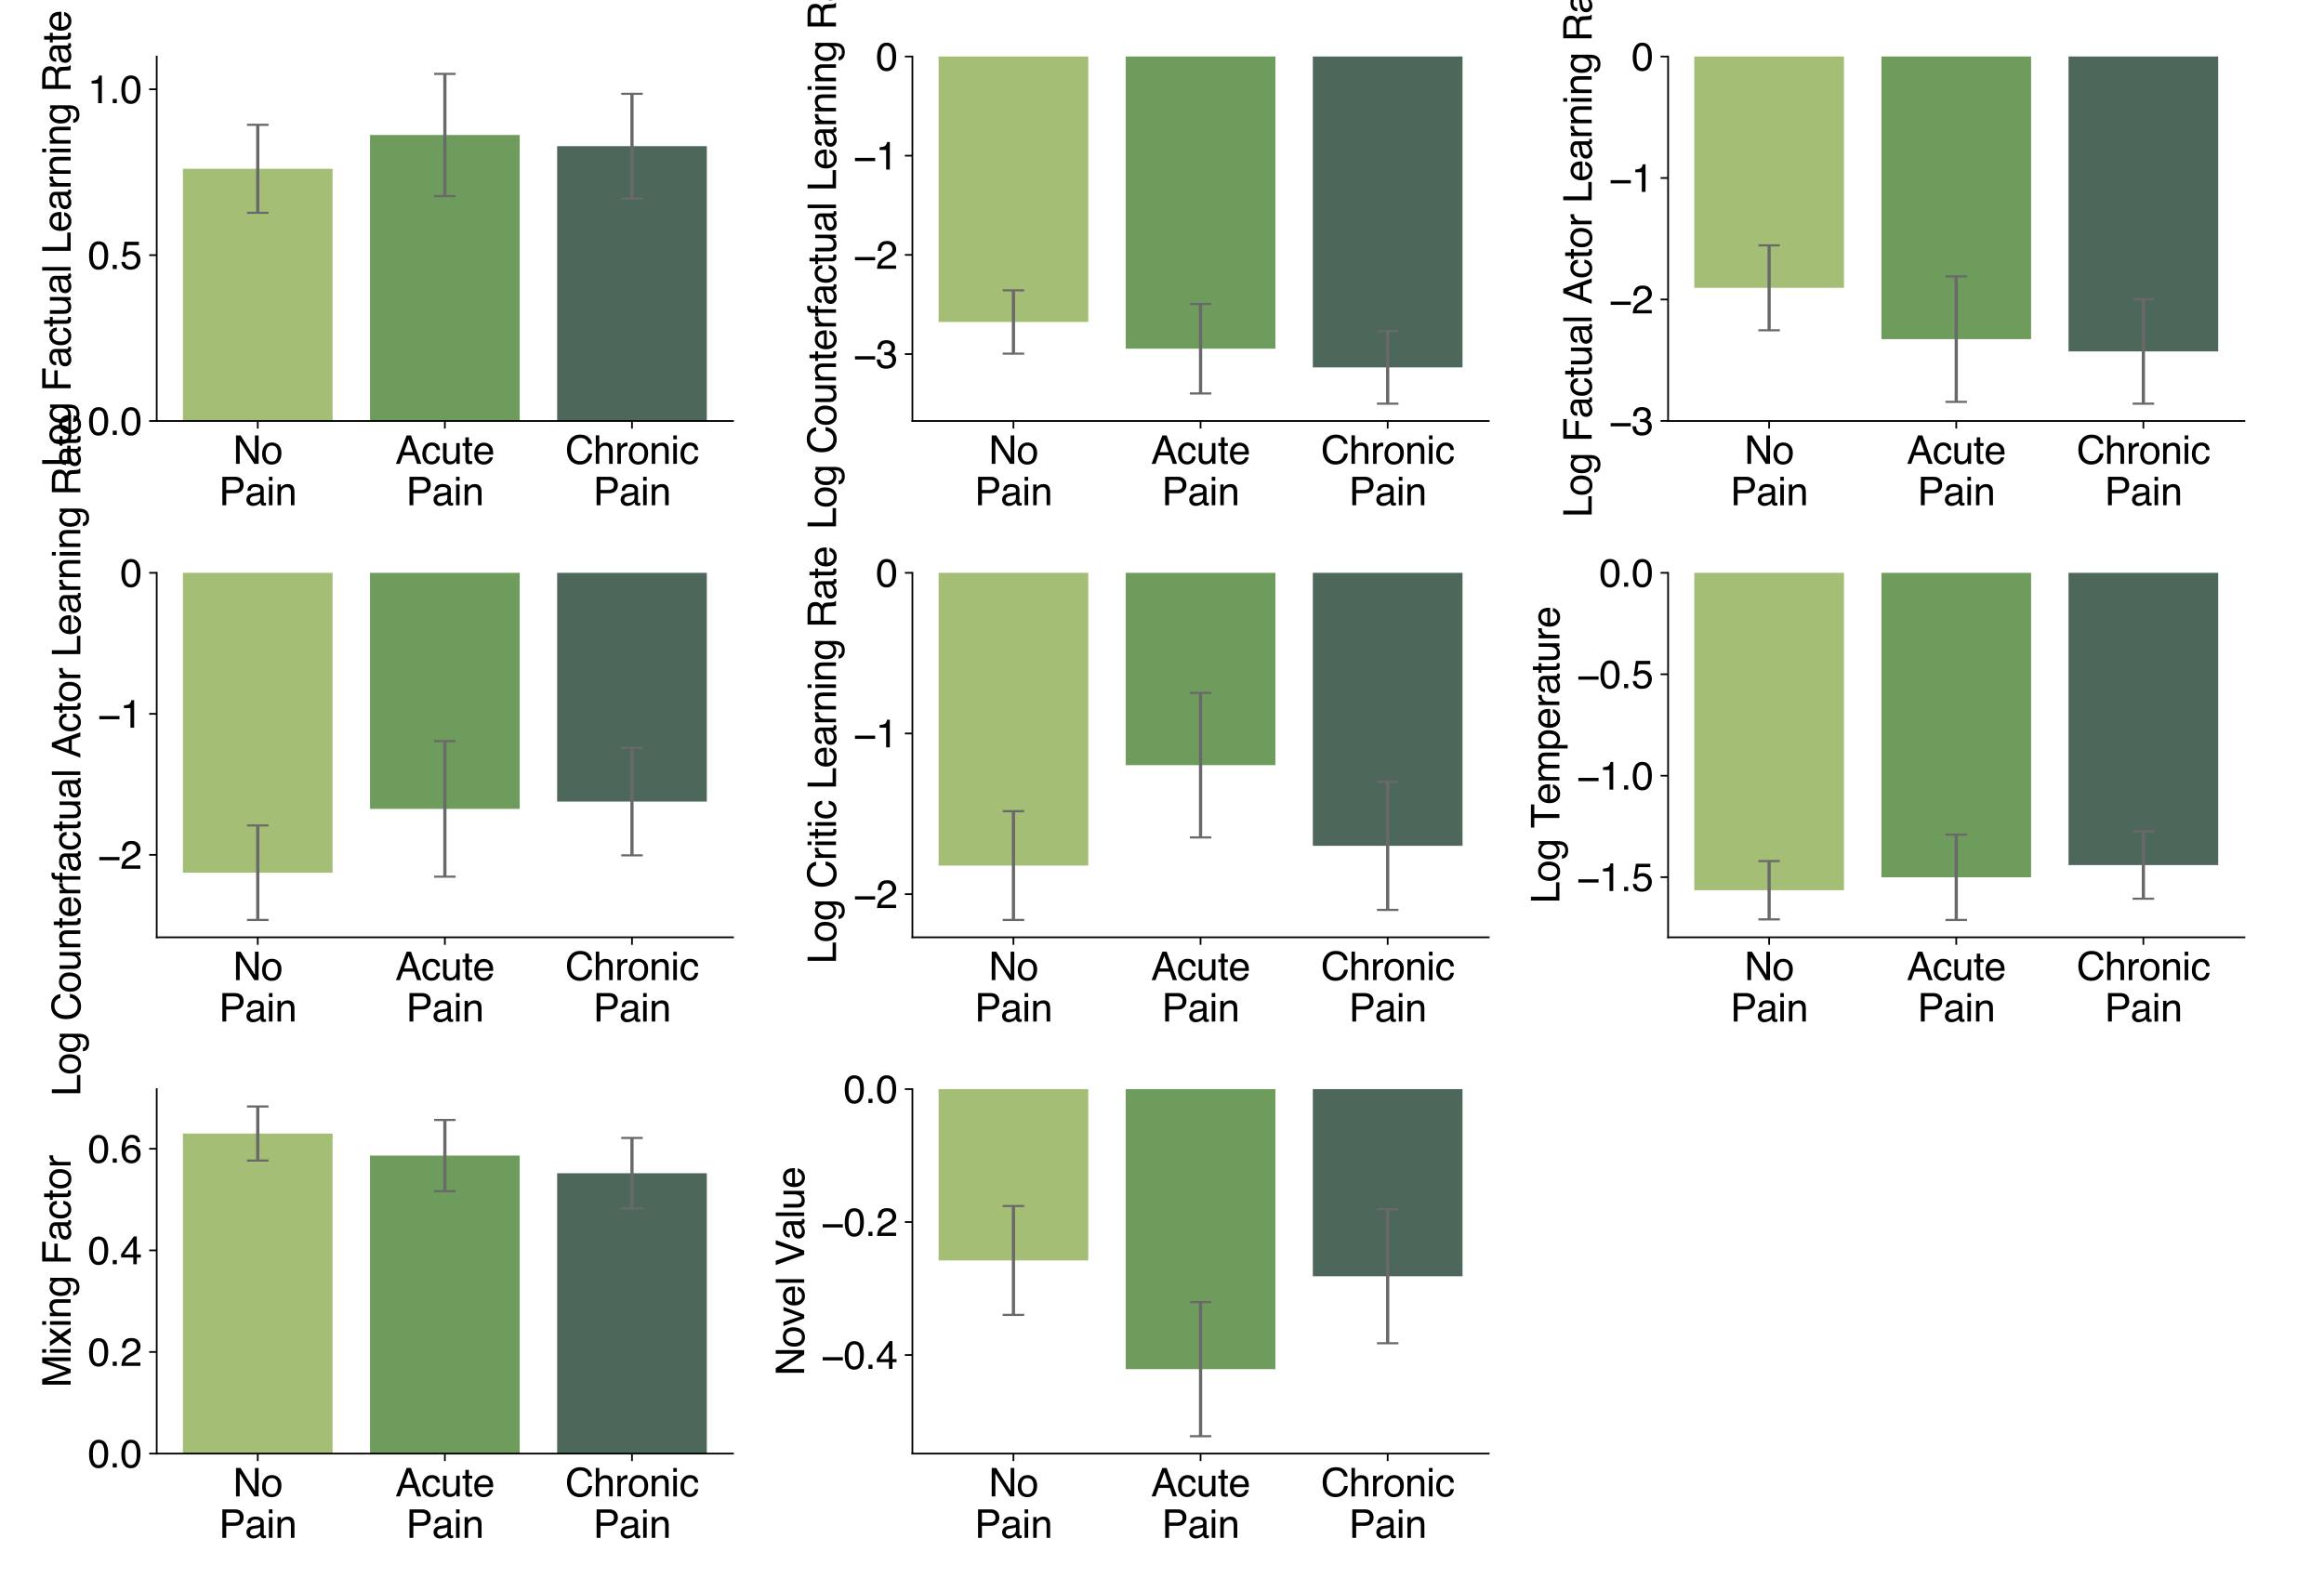 <?xml version="1.0" encoding="utf-8" standalone="no"?>
<!DOCTYPE svg PUBLIC "-//W3C//DTD SVG 1.1//EN"
  "http://www.w3.org/Graphics/SVG/1.1/DTD/svg11.dtd">
<svg xmlns:xlink="http://www.w3.org/1999/xlink" width="1080pt" height="739.44pt" viewBox="0 0 1080 739.44" xmlns="http://www.w3.org/2000/svg" version="1.1">
 <defs>
  <style type="text/css">*{stroke-linejoin: round; stroke-linecap: butt}</style>
 </defs>
 <g id="figure_1">
  <g id="patch_1">
   <path d="M 0 739.44 
L 1080 739.44 
L 1080 0 
L 0 0 
z
" style="fill: #ffffff"/>
  </g>
  <g id="axes_1">
   <g id="patch_2">
    <path d="M 72.83 195.704 
L 340.65 195.704 
L 340.65 26.28 
L 72.83 26.28 
z
" style="fill: #ffffff"/>
   </g>
   <g id="patch_3">
    <path d="M 85.004 195.704 
L 154.567 195.704 
L 154.567 78.461 
L 85.004 78.461 
z
" clip-path="url(#p8c07205382)" style="fill: #85a947; opacity: 0.75"/>
   </g>
   <g id="patch_4">
    <path d="M 171.958 195.704 
L 241.522 195.704 
L 241.522 62.756 
L 171.958 62.756 
z
" clip-path="url(#p8c07205382)" style="fill: #3e7b27; opacity: 0.75"/>
   </g>
   <g id="patch_5">
    <path d="M 258.913 195.704 
L 328.476 195.704 
L 328.476 67.947 
L 258.913 67.947 
z
" clip-path="url(#p8c07205382)" style="fill: #123524; opacity: 0.75"/>
   </g>
   <g id="matplotlib.axis_1">
    <g id="xtick_1">
     <g id="line2d_1">
      <defs>
       <path id="m5e736e2708" d="M 0 0 
L 0 3.5 
" style="stroke: #000000; stroke-width: 0.8"/>
      </defs>
      <g>
       <use xlink:href="#m5e736e2708" x="119.785" y="195.704" style="stroke: #000000; stroke-width: 0.8"/>
      </g>
     </g>
     <g id="text_1">
      <!-- No -->
      <g transform="translate(108.281 215.616) scale(0.18 -0.18)">
       <defs>
        <path id="Helvetica-4e" d="M 488 4591 
L 1222 4591 
L 3541 872 
L 3541 4591 
L 4131 4591 
L 4131 0 
L 3434 0 
L 1081 3716 
L 1081 0 
L 488 0 
L 488 4591 
z
M 2269 4591 
L 2269 4591 
z
" transform="scale(0.016)"/>
        <path id="Helvetica-6f" d="M 1741 363 
Q 2300 363 2508 786 
Q 2716 1209 2716 1728 
Q 2716 2197 2566 2491 
Q 2328 2953 1747 2953 
Q 1231 2953 997 2559 
Q 763 2166 763 1609 
Q 763 1075 997 719 
Q 1231 363 1741 363 
z
M 1763 3444 
Q 2409 3444 2856 3012 
Q 3303 2581 3303 1744 
Q 3303 934 2909 406 
Q 2516 -122 1688 -122 
Q 997 -122 590 345 
Q 184 813 184 1600 
Q 184 2444 612 2944 
Q 1041 3444 1763 3444 
z
M 1744 3428 
L 1744 3428 
z
" transform="scale(0.016)"/>
       </defs>
       <use xlink:href="#Helvetica-4e"/>
       <use xlink:href="#Helvetica-6f" x="72.217"/>
      </g>
      <!-- Pain -->
      <g transform="translate(101.773 234.863) scale(0.18 -0.18)">
       <defs>
        <path id="Helvetica-50" d="M 547 4591 
L 2613 4591 
Q 3225 4591 3600 4245 
Q 3975 3900 3975 3275 
Q 3975 2738 3640 2339 
Q 3306 1941 2613 1941 
L 1169 1941 
L 1169 0 
L 547 0 
L 547 4591 
z
M 3347 3272 
Q 3347 3778 2972 3959 
Q 2766 4056 2406 4056 
L 1169 4056 
L 1169 2466 
L 2406 2466 
Q 2825 2466 3086 2644 
Q 3347 2822 3347 3272 
z
" transform="scale(0.016)"/>
        <path id="Helvetica-61" d="M 844 891 
Q 844 647 1022 506 
Q 1200 366 1444 366 
Q 1741 366 2019 503 
Q 2488 731 2488 1250 
L 2488 1703 
Q 2384 1638 2221 1594 
Q 2059 1550 1903 1531 
L 1563 1488 
Q 1256 1447 1103 1359 
Q 844 1213 844 891 
z
M 2206 2028 
Q 2400 2053 2466 2191 
Q 2503 2266 2503 2406 
Q 2503 2694 2298 2823 
Q 2094 2953 1713 2953 
Q 1272 2953 1088 2716 
Q 984 2584 953 2325 
L 428 2325 
Q 444 2944 830 3186 
Q 1216 3428 1725 3428 
Q 2316 3428 2684 3203 
Q 3050 2978 3050 2503 
L 3050 575 
Q 3050 488 3086 434 
Q 3122 381 3238 381 
Q 3275 381 3322 386 
Q 3369 391 3422 400 
L 3422 -16 
Q 3291 -53 3222 -62 
Q 3153 -72 3034 -72 
Q 2744 -72 2613 134 
Q 2544 244 2516 444 
Q 2344 219 2022 53 
Q 1700 -113 1313 -113 
Q 847 -113 551 170 
Q 256 453 256 878 
Q 256 1344 547 1600 
Q 838 1856 1309 1916 
L 2206 2028 
z
M 1741 3428 
L 1741 3428 
z
" transform="scale(0.016)"/>
        <path id="Helvetica-69" d="M 413 3331 
L 984 3331 
L 984 0 
L 413 0 
L 413 3331 
z
M 413 4591 
L 984 4591 
L 984 3953 
L 413 3953 
L 413 4591 
z
" transform="scale(0.016)"/>
        <path id="Helvetica-6e" d="M 413 3347 
L 947 3347 
L 947 2872 
Q 1184 3166 1450 3294 
Q 1716 3422 2041 3422 
Q 2753 3422 3003 2925 
Q 3141 2653 3141 2147 
L 3141 0 
L 2569 0 
L 2569 2109 
Q 2569 2416 2478 2603 
Q 2328 2916 1934 2916 
Q 1734 2916 1606 2875 
Q 1375 2806 1200 2600 
Q 1059 2434 1017 2257 
Q 975 2081 975 1753 
L 975 0 
L 413 0 
L 413 3347 
z
M 1734 3428 
L 1734 3428 
z
" transform="scale(0.016)"/>
       </defs>
       <use xlink:href="#Helvetica-50"/>
       <use xlink:href="#Helvetica-61" x="66.699"/>
       <use xlink:href="#Helvetica-69" x="122.314"/>
       <use xlink:href="#Helvetica-6e" x="144.531"/>
      </g>
     </g>
    </g>
    <g id="xtick_2">
     <g id="line2d_2">
      <g>
       <use xlink:href="#m5e736e2708" x="206.74" y="195.704" style="stroke: #000000; stroke-width: 0.8"/>
      </g>
     </g>
     <g id="text_2">
      <!-- Acute -->
      <g transform="translate(183.727 215.616) scale(0.18 -0.18)">
       <defs>
        <path id="Helvetica-41" d="M 2844 1881 
L 2147 3909 
L 1406 1881 
L 2844 1881 
z
M 1822 4591 
L 2525 4591 
L 4191 0 
L 3509 0 
L 3044 1375 
L 1228 1375 
L 731 0 
L 94 0 
L 1822 4591 
z
M 2144 4591 
L 2144 4591 
z
" transform="scale(0.016)"/>
        <path id="Helvetica-63" d="M 1703 3444 
Q 2269 3444 2623 3169 
Q 2978 2894 3050 2222 
L 2503 2222 
Q 2453 2531 2275 2736 
Q 2097 2941 1703 2941 
Q 1166 2941 934 2416 
Q 784 2075 784 1575 
Q 784 1072 996 728 
Q 1209 384 1666 384 
Q 2016 384 2220 598 
Q 2425 813 2503 1184 
L 3050 1184 
Q 2956 519 2581 211 
Q 2206 -97 1622 -97 
Q 966 -97 575 383 
Q 184 863 184 1581 
Q 184 2463 612 2953 
Q 1041 3444 1703 3444 
z
M 1616 3428 
L 1616 3428 
z
" transform="scale(0.016)"/>
        <path id="Helvetica-75" d="M 975 3347 
L 975 1125 
Q 975 869 1056 706 
Q 1206 406 1616 406 
Q 2203 406 2416 931 
Q 2531 1213 2531 1703 
L 2531 3347 
L 3094 3347 
L 3094 0 
L 2563 0 
L 2569 494 
Q 2459 303 2297 172 
Q 1975 -91 1516 -91 
Q 800 -91 541 388 
Q 400 644 400 1072 
L 400 3347 
L 975 3347 
z
M 1747 3428 
L 1747 3428 
z
" transform="scale(0.016)"/>
        <path id="Helvetica-74" d="M 525 4281 
L 1094 4281 
L 1094 3347 
L 1628 3347 
L 1628 2888 
L 1094 2888 
L 1094 703 
Q 1094 528 1213 469 
Q 1278 434 1431 434 
Q 1472 434 1519 436 
Q 1566 438 1628 444 
L 1628 0 
Q 1531 -28 1426 -40 
Q 1322 -53 1200 -53 
Q 806 -53 665 148 
Q 525 350 525 672 
L 525 2888 
L 72 2888 
L 72 3347 
L 525 3347 
L 525 4281 
z
" transform="scale(0.016)"/>
        <path id="Helvetica-65" d="M 1806 3422 
Q 2163 3422 2497 3255 
Q 2831 3088 3006 2822 
Q 3175 2569 3231 2231 
Q 3281 2000 3281 1494 
L 828 1494 
Q 844 984 1069 676 
Q 1294 369 1766 369 
Q 2206 369 2469 659 
Q 2619 828 2681 1050 
L 3234 1050 
Q 3213 866 3089 639 
Q 2966 413 2813 269 
Q 2556 19 2178 -69 
Q 1975 -119 1719 -119 
Q 1094 -119 659 336 
Q 225 791 225 1609 
Q 225 2416 662 2919 
Q 1100 3422 1806 3422 
z
M 2703 1941 
Q 2669 2306 2544 2525 
Q 2313 2931 1772 2931 
Q 1384 2931 1121 2651 
Q 859 2372 844 1941 
L 2703 1941 
z
M 1753 3428 
L 1753 3428 
z
" transform="scale(0.016)"/>
       </defs>
       <use xlink:href="#Helvetica-41"/>
       <use xlink:href="#Helvetica-63" x="66.699"/>
       <use xlink:href="#Helvetica-75" x="116.699"/>
       <use xlink:href="#Helvetica-74" x="172.314"/>
       <use xlink:href="#Helvetica-65" x="200.098"/>
      </g>
      <!-- Pain -->
      <g transform="translate(188.727 234.863) scale(0.18 -0.18)">
       <use xlink:href="#Helvetica-50"/>
       <use xlink:href="#Helvetica-61" x="66.699"/>
       <use xlink:href="#Helvetica-69" x="122.314"/>
       <use xlink:href="#Helvetica-6e" x="144.531"/>
      </g>
     </g>
    </g>
    <g id="xtick_3">
     <g id="line2d_3">
      <g>
       <use xlink:href="#m5e736e2708" x="293.695" y="195.704" style="stroke: #000000; stroke-width: 0.8"/>
      </g>
     </g>
     <g id="text_3">
      <!-- Chronic -->
      <g transform="translate(262.684 215.616) scale(0.18 -0.18)">
       <defs>
        <path id="Helvetica-43" d="M 2422 4716 
Q 3294 4716 3775 4256 
Q 4256 3797 4309 3213 
L 3703 3213 
Q 3600 3656 3292 3915 
Q 2984 4175 2428 4175 
Q 1750 4175 1333 3698 
Q 916 3222 916 2238 
Q 916 1431 1292 929 
Q 1669 428 2416 428 
Q 3103 428 3463 956 
Q 3653 1234 3747 1688 
L 4353 1688 
Q 4272 963 3816 472 
Q 3269 -119 2341 -119 
Q 1541 -119 997 366 
Q 281 1006 281 2344 
Q 281 3359 819 4009 
Q 1400 4716 2422 4716 
z
M 2297 4716 
L 2297 4716 
z
" transform="scale(0.016)"/>
        <path id="Helvetica-68" d="M 413 4606 
L 975 4606 
L 975 2894 
Q 1175 3147 1334 3250 
Q 1606 3428 2013 3428 
Q 2741 3428 3000 2919 
Q 3141 2641 3141 2147 
L 3141 0 
L 2563 0 
L 2563 2109 
Q 2563 2478 2469 2650 
Q 2316 2925 1894 2925 
Q 1544 2925 1259 2684 
Q 975 2444 975 1775 
L 975 0 
L 413 0 
L 413 4606 
z
" transform="scale(0.016)"/>
        <path id="Helvetica-72" d="M 428 3347 
L 963 3347 
L 963 2769 
Q 1028 2938 1284 3180 
Q 1541 3422 1875 3422 
Q 1891 3422 1928 3419 
Q 1966 3416 2056 3406 
L 2056 2813 
Q 2006 2822 1964 2825 
Q 1922 2828 1872 2828 
Q 1447 2828 1219 2554 
Q 991 2281 991 1925 
L 991 0 
L 428 0 
L 428 3347 
z
" transform="scale(0.016)"/>
       </defs>
       <use xlink:href="#Helvetica-43"/>
       <use xlink:href="#Helvetica-68" x="72.217"/>
       <use xlink:href="#Helvetica-72" x="127.832"/>
       <use xlink:href="#Helvetica-6f" x="161.133"/>
       <use xlink:href="#Helvetica-6e" x="216.748"/>
       <use xlink:href="#Helvetica-69" x="272.363"/>
       <use xlink:href="#Helvetica-63" x="294.58"/>
      </g>
      <!-- Pain -->
      <g transform="translate(275.682 234.863) scale(0.18 -0.18)">
       <use xlink:href="#Helvetica-50"/>
       <use xlink:href="#Helvetica-61" x="66.699"/>
       <use xlink:href="#Helvetica-69" x="122.314"/>
       <use xlink:href="#Helvetica-6e" x="144.531"/>
      </g>
     </g>
    </g>
   </g>
   <g id="matplotlib.axis_2">
    <g id="ytick_1">
     <g id="line2d_4">
      <defs>
       <path id="meb4be19133" d="M 0 0 
L -3.5 0 
" style="stroke: #000000; stroke-width: 0.8"/>
      </defs>
      <g>
       <use xlink:href="#meb4be19133" x="72.83" y="195.704" style="stroke: #000000; stroke-width: 0.8"/>
      </g>
     </g>
     <g id="text_4">
      <!-- 0.0 -->
      <g transform="translate(40.81 202.16) scale(0.18 -0.18)">
       <defs>
        <path id="Helvetica-30" d="M 1731 4475 
Q 2600 4475 2988 3759 
Q 3288 3206 3288 2244 
Q 3288 1331 3016 734 
Q 2622 -122 1728 -122 
Q 922 -122 528 578 
Q 200 1163 200 2147 
Q 200 2909 397 3456 
Q 766 4475 1731 4475 
z
M 1725 391 
Q 2163 391 2422 778 
Q 2681 1166 2681 2222 
Q 2681 2984 2493 3476 
Q 2306 3969 1766 3969 
Q 1269 3969 1039 3501 
Q 809 3034 809 2125 
Q 809 1441 956 1025 
Q 1181 391 1725 391 
z
" transform="scale(0.016)"/>
        <path id="Helvetica-2e" d="M 547 681 
L 1200 681 
L 1200 0 
L 547 0 
L 547 681 
z
" transform="scale(0.016)"/>
       </defs>
       <use xlink:href="#Helvetica-30"/>
       <use xlink:href="#Helvetica-2e" x="55.615"/>
       <use xlink:href="#Helvetica-30" x="83.398"/>
      </g>
     </g>
    </g>
    <g id="ytick_2">
     <g id="line2d_5">
      <g>
       <use xlink:href="#meb4be19133" x="72.83" y="118.598" style="stroke: #000000; stroke-width: 0.8"/>
      </g>
     </g>
     <g id="text_5">
      <!-- 0.5 -->
      <g transform="translate(40.81 125.054) scale(0.18 -0.18)">
       <defs>
        <path id="Helvetica-35" d="M 791 1141 
Q 847 659 1238 475 
Q 1438 381 1700 381 
Q 2200 381 2440 700 
Q 2681 1019 2681 1406 
Q 2681 1875 2395 2131 
Q 2109 2388 1709 2388 
Q 1419 2388 1211 2275 
Q 1003 2163 856 1963 
L 369 1991 
L 709 4400 
L 3034 4400 
L 3034 3856 
L 1131 3856 
L 941 2613 
Q 1097 2731 1238 2791 
Q 1488 2894 1816 2894 
Q 2431 2894 2859 2497 
Q 3288 2100 3288 1491 
Q 3288 856 2895 371 
Q 2503 -113 1644 -113 
Q 1097 -113 676 195 
Q 256 503 206 1141 
L 791 1141 
z
" transform="scale(0.016)"/>
       </defs>
       <use xlink:href="#Helvetica-30"/>
       <use xlink:href="#Helvetica-2e" x="55.615"/>
       <use xlink:href="#Helvetica-35" x="83.398"/>
      </g>
     </g>
    </g>
    <g id="ytick_3">
     <g id="line2d_6">
      <g>
       <use xlink:href="#meb4be19133" x="72.83" y="41.492" style="stroke: #000000; stroke-width: 0.8"/>
      </g>
     </g>
     <g id="text_6">
      <!-- 1.0 -->
      <g transform="translate(40.81 47.948) scale(0.18 -0.18)">
       <defs>
        <path id="Helvetica-31" d="M 613 3169 
L 613 3600 
Q 1222 3659 1462 3798 
Q 1703 3938 1822 4456 
L 2266 4456 
L 2266 0 
L 1666 0 
L 1666 3169 
L 613 3169 
z
" transform="scale(0.016)"/>
       </defs>
       <use xlink:href="#Helvetica-31"/>
       <use xlink:href="#Helvetica-2e" x="55.615"/>
       <use xlink:href="#Helvetica-30" x="83.398"/>
      </g>
     </g>
    </g>
    <g id="text_7">
     <!-- Log Factual Learning Rate -->
     <g transform="translate(32.828 217.054) rotate(-90) scale(0.18 -0.18)">
      <defs>
       <path id="Helvetica-4c" d="M 488 4591 
L 1109 4591 
L 1109 547 
L 3434 547 
L 3434 0 
L 488 0 
L 488 4591 
z
" transform="scale(0.016)"/>
       <path id="Helvetica-67" d="M 1594 3406 
Q 1988 3406 2281 3213 
Q 2441 3103 2606 2894 
L 2606 3316 
L 3125 3316 
L 3125 272 
Q 3125 -366 2938 -734 
Q 2588 -1416 1616 -1416 
Q 1075 -1416 706 -1173 
Q 338 -931 294 -416 
L 866 -416 
Q 906 -641 1028 -763 
Q 1219 -950 1628 -950 
Q 2275 -950 2475 -494 
Q 2594 -225 2584 466 
Q 2416 209 2178 84 
Q 1941 -41 1550 -41 
Q 1006 -41 598 345 
Q 191 731 191 1622 
Q 191 2463 602 2934 
Q 1013 3406 1594 3406 
z
M 2606 1688 
Q 2606 2309 2350 2609 
Q 2094 2909 1697 2909 
Q 1103 2909 884 2353 
Q 769 2056 769 1575 
Q 769 1009 998 714 
Q 1228 419 1616 419 
Q 2222 419 2469 966 
Q 2606 1275 2606 1688 
z
M 1659 3428 
L 1659 3428 
z
" transform="scale(0.016)"/>
       <path id="Helvetica-20" transform="scale(0.016)"/>
       <path id="Helvetica-46" d="M 547 4591 
L 3731 4591 
L 3731 4028 
L 1169 4028 
L 1169 2634 
L 3422 2634 
L 3422 2088 
L 1169 2088 
L 1169 0 
L 547 0 
L 547 4591 
z
" transform="scale(0.016)"/>
       <path id="Helvetica-6c" d="M 428 4591 
L 991 4591 
L 991 0 
L 428 0 
L 428 4591 
z
" transform="scale(0.016)"/>
       <path id="Helvetica-52" d="M 2622 2488 
Q 3059 2488 3314 2663 
Q 3569 2838 3569 3294 
Q 3569 3784 3213 3963 
Q 3022 4056 2703 4056 
L 1184 4056 
L 1184 2488 
L 2622 2488 
z
M 563 4591 
L 2688 4591 
Q 3213 4591 3553 4438 
Q 4200 4144 4200 3353 
Q 4200 2941 4029 2678 
Q 3859 2416 3553 2256 
Q 3822 2147 3958 1969 
Q 4094 1791 4109 1391 
L 4131 775 
Q 4141 513 4175 384 
Q 4231 166 4375 103 
L 4375 0 
L 3613 0 
Q 3581 59 3562 153 
Q 3544 247 3531 516 
L 3494 1281 
Q 3472 1731 3159 1884 
Q 2981 1969 2600 1969 
L 1184 1969 
L 1184 0 
L 563 0 
L 563 4591 
z
" transform="scale(0.016)"/>
      </defs>
      <use xlink:href="#Helvetica-4c"/>
      <use xlink:href="#Helvetica-6f" x="55.615"/>
      <use xlink:href="#Helvetica-67" x="111.23"/>
      <use xlink:href="#Helvetica-20" x="166.846"/>
      <use xlink:href="#Helvetica-46" x="194.629"/>
      <use xlink:href="#Helvetica-61" x="255.713"/>
      <use xlink:href="#Helvetica-63" x="311.328"/>
      <use xlink:href="#Helvetica-74" x="361.328"/>
      <use xlink:href="#Helvetica-75" x="389.111"/>
      <use xlink:href="#Helvetica-61" x="444.727"/>
      <use xlink:href="#Helvetica-6c" x="500.342"/>
      <use xlink:href="#Helvetica-20" x="522.559"/>
      <use xlink:href="#Helvetica-4c" x="550.342"/>
      <use xlink:href="#Helvetica-65" x="605.957"/>
      <use xlink:href="#Helvetica-61" x="661.572"/>
      <use xlink:href="#Helvetica-72" x="717.188"/>
      <use xlink:href="#Helvetica-6e" x="750.488"/>
      <use xlink:href="#Helvetica-69" x="806.104"/>
      <use xlink:href="#Helvetica-6e" x="828.32"/>
      <use xlink:href="#Helvetica-67" x="883.936"/>
      <use xlink:href="#Helvetica-20" x="939.551"/>
      <use xlink:href="#Helvetica-52" x="967.334"/>
      <use xlink:href="#Helvetica-61" x="1039.551"/>
      <use xlink:href="#Helvetica-74" x="1095.166"/>
      <use xlink:href="#Helvetica-65" x="1122.949"/>
     </g>
    </g>
   </g>
   <g id="LineCollection_1">
    <path d="M 119.785 98.909 
L 119.785 58.013 
" clip-path="url(#p8c07205382)" style="fill: none; stroke: #696969; stroke-width: 1.5"/>
    <path d="M 206.74 91.164 
L 206.74 34.348 
" clip-path="url(#p8c07205382)" style="fill: none; stroke: #696969; stroke-width: 1.5"/>
    <path d="M 293.695 92.287 
L 293.695 43.606 
" clip-path="url(#p8c07205382)" style="fill: none; stroke: #696969; stroke-width: 1.5"/>
   </g>
   <g id="line2d_7">
    <defs>
     <path id="m93251a308f" d="M 5 0 
L -5 -0 
" style="stroke: #696969"/>
    </defs>
    <g clip-path="url(#p8c07205382)">
     <use xlink:href="#m93251a308f" x="119.785" y="98.909" style="fill: #696969; stroke: #696969"/>
     <use xlink:href="#m93251a308f" x="206.74" y="91.164" style="fill: #696969; stroke: #696969"/>
     <use xlink:href="#m93251a308f" x="293.695" y="92.287" style="fill: #696969; stroke: #696969"/>
    </g>
   </g>
   <g id="line2d_8">
    <g clip-path="url(#p8c07205382)">
     <use xlink:href="#m93251a308f" x="119.785" y="58.013" style="fill: #696969; stroke: #696969"/>
     <use xlink:href="#m93251a308f" x="206.74" y="34.348" style="fill: #696969; stroke: #696969"/>
     <use xlink:href="#m93251a308f" x="293.695" y="43.606" style="fill: #696969; stroke: #696969"/>
    </g>
   </g>
   <g id="patch_6">
    <path d="M 72.83 195.704 
L 72.83 26.28 
" style="fill: none; stroke: #000000; stroke-width: 0.8; stroke-linejoin: miter; stroke-linecap: square"/>
   </g>
   <g id="patch_7">
    <path d="M 72.83 195.704 
L 340.65 195.704 
" style="fill: none; stroke: #000000; stroke-width: 0.8; stroke-linejoin: miter; stroke-linecap: square"/>
   </g>
  </g>
  <g id="axes_2">
   <g id="patch_8">
    <path d="M 424.01 195.704 
L 691.83 195.704 
L 691.83 26.28 
L 424.01 26.28 
z
" style="fill: #ffffff"/>
   </g>
   <g id="patch_9">
    <path d="M 436.184 26.28 
L 505.747 26.28 
L 505.747 149.674 
L 436.184 149.674 
z
" clip-path="url(#p8864d119ab)" style="fill: #85a947; opacity: 0.75"/>
   </g>
   <g id="patch_10">
    <path d="M 523.138 26.28 
L 592.702 26.28 
L 592.702 162.085 
L 523.138 162.085 
z
" clip-path="url(#p8864d119ab)" style="fill: #3e7b27; opacity: 0.75"/>
   </g>
   <g id="patch_11">
    <path d="M 610.093 26.28 
L 679.656 26.28 
L 679.656 170.782 
L 610.093 170.782 
z
" clip-path="url(#p8864d119ab)" style="fill: #123524; opacity: 0.75"/>
   </g>
   <g id="matplotlib.axis_3">
    <g id="xtick_4">
     <g id="line2d_9">
      <g>
       <use xlink:href="#m5e736e2708" x="470.965" y="195.704" style="stroke: #000000; stroke-width: 0.8"/>
      </g>
     </g>
     <g id="text_8">
      <!-- No -->
      <g transform="translate(459.461 215.616) scale(0.18 -0.18)">
       <use xlink:href="#Helvetica-4e"/>
       <use xlink:href="#Helvetica-6f" x="72.217"/>
      </g>
      <!-- Pain -->
      <g transform="translate(452.953 234.863) scale(0.18 -0.18)">
       <use xlink:href="#Helvetica-50"/>
       <use xlink:href="#Helvetica-61" x="66.699"/>
       <use xlink:href="#Helvetica-69" x="122.314"/>
       <use xlink:href="#Helvetica-6e" x="144.531"/>
      </g>
     </g>
    </g>
    <g id="xtick_5">
     <g id="line2d_10">
      <g>
       <use xlink:href="#m5e736e2708" x="557.92" y="195.704" style="stroke: #000000; stroke-width: 0.8"/>
      </g>
     </g>
     <g id="text_9">
      <!-- Acute -->
      <g transform="translate(534.907 215.616) scale(0.18 -0.18)">
       <use xlink:href="#Helvetica-41"/>
       <use xlink:href="#Helvetica-63" x="66.699"/>
       <use xlink:href="#Helvetica-75" x="116.699"/>
       <use xlink:href="#Helvetica-74" x="172.314"/>
       <use xlink:href="#Helvetica-65" x="200.098"/>
      </g>
      <!-- Pain -->
      <g transform="translate(539.907 234.863) scale(0.18 -0.18)">
       <use xlink:href="#Helvetica-50"/>
       <use xlink:href="#Helvetica-61" x="66.699"/>
       <use xlink:href="#Helvetica-69" x="122.314"/>
       <use xlink:href="#Helvetica-6e" x="144.531"/>
      </g>
     </g>
    </g>
    <g id="xtick_6">
     <g id="line2d_11">
      <g>
       <use xlink:href="#m5e736e2708" x="644.875" y="195.704" style="stroke: #000000; stroke-width: 0.8"/>
      </g>
     </g>
     <g id="text_10">
      <!-- Chronic -->
      <g transform="translate(613.864 215.616) scale(0.18 -0.18)">
       <use xlink:href="#Helvetica-43"/>
       <use xlink:href="#Helvetica-68" x="72.217"/>
       <use xlink:href="#Helvetica-72" x="127.832"/>
       <use xlink:href="#Helvetica-6f" x="161.133"/>
       <use xlink:href="#Helvetica-6e" x="216.748"/>
       <use xlink:href="#Helvetica-69" x="272.363"/>
       <use xlink:href="#Helvetica-63" x="294.58"/>
      </g>
      <!-- Pain -->
      <g transform="translate(626.862 234.863) scale(0.18 -0.18)">
       <use xlink:href="#Helvetica-50"/>
       <use xlink:href="#Helvetica-61" x="66.699"/>
       <use xlink:href="#Helvetica-69" x="122.314"/>
       <use xlink:href="#Helvetica-6e" x="144.531"/>
      </g>
     </g>
    </g>
   </g>
   <g id="matplotlib.axis_4">
    <g id="ytick_4">
     <g id="line2d_12">
      <g>
       <use xlink:href="#meb4be19133" x="424.01" y="164.589" style="stroke: #000000; stroke-width: 0.8"/>
      </g>
     </g>
     <g id="text_11">
      <!-- −3 -->
      <g transform="translate(396.487 171.045) scale(0.18 -0.18)">
       <defs>
        <path id="Helvetica-2212" d="M 3547 1894 
L 3547 1369 
L 288 1369 
L 288 1894 
L 3547 1894 
z
" transform="scale(0.016)"/>
        <path id="Helvetica-33" d="M 1663 -122 
Q 869 -122 511 314 
Q 153 750 153 1375 
L 741 1375 
Q 778 941 903 744 
Q 1122 391 1694 391 
Q 2138 391 2406 628 
Q 2675 866 2675 1241 
Q 2675 1703 2392 1887 
Q 2109 2072 1606 2072 
Q 1550 2072 1492 2070 
Q 1434 2069 1375 2066 
L 1375 2563 
Q 1463 2553 1522 2550 
Q 1581 2547 1650 2547 
Q 1966 2547 2169 2647 
Q 2525 2822 2525 3272 
Q 2525 3606 2287 3787 
Q 2050 3969 1734 3969 
Q 1172 3969 956 3594 
Q 838 3388 822 3006 
L 266 3006 
Q 266 3506 466 3856 
Q 809 4481 1675 4481 
Q 2359 4481 2734 4176 
Q 3109 3872 3109 3294 
Q 3109 2881 2888 2625 
Q 2750 2466 2531 2375 
Q 2884 2278 3082 2001 
Q 3281 1725 3281 1325 
Q 3281 684 2859 281 
Q 2438 -122 1663 -122 
z
" transform="scale(0.016)"/>
       </defs>
       <use xlink:href="#Helvetica-2212"/>
       <use xlink:href="#Helvetica-33" x="58.398"/>
      </g>
     </g>
    </g>
    <g id="ytick_5">
     <g id="line2d_13">
      <g>
       <use xlink:href="#meb4be19133" x="424.01" y="118.486" style="stroke: #000000; stroke-width: 0.8"/>
      </g>
     </g>
     <g id="text_12">
      <!-- −2 -->
      <g transform="translate(396.487 124.942) scale(0.18 -0.18)">
       <defs>
        <path id="Helvetica-32" d="M 200 0 
Q 231 578 439 1006 
Q 647 1434 1250 1784 
L 1850 2131 
Q 2253 2366 2416 2531 
Q 2672 2791 2672 3125 
Q 2672 3516 2437 3745 
Q 2203 3975 1813 3975 
Q 1234 3975 1013 3538 
Q 894 3303 881 2888 
L 309 2888 
Q 319 3472 525 3841 
Q 891 4491 1816 4491 
Q 2584 4491 2939 4075 
Q 3294 3659 3294 3150 
Q 3294 2613 2916 2231 
Q 2697 2009 2131 1694 
L 1703 1456 
Q 1397 1288 1222 1134 
Q 909 863 828 531 
L 3272 531 
L 3272 0 
L 200 0 
z
" transform="scale(0.016)"/>
       </defs>
       <use xlink:href="#Helvetica-2212"/>
       <use xlink:href="#Helvetica-32" x="58.398"/>
      </g>
     </g>
    </g>
    <g id="ytick_6">
     <g id="line2d_14">
      <g>
       <use xlink:href="#meb4be19133" x="424.01" y="72.383" style="stroke: #000000; stroke-width: 0.8"/>
      </g>
     </g>
     <g id="text_13">
      <!-- −1 -->
      <g transform="translate(396.487 78.839) scale(0.18 -0.18)">
       <use xlink:href="#Helvetica-2212"/>
       <use xlink:href="#Helvetica-31" x="58.398"/>
      </g>
     </g>
    </g>
    <g id="ytick_7">
     <g id="line2d_15">
      <g>
       <use xlink:href="#meb4be19133" x="424.01" y="26.28" style="stroke: #000000; stroke-width: 0.8"/>
      </g>
     </g>
     <g id="text_14">
      <!-- 0 -->
      <g transform="translate(407 32.736) scale(0.18 -0.18)">
       <use xlink:href="#Helvetica-30"/>
      </g>
     </g>
    </g>
    <g id="text_15">
     <!-- Log Counterfactual Learning Rate -->
     <g transform="translate(388.505 246.074) rotate(-90) scale(0.18 -0.18)">
      <defs>
       <path id="Helvetica-66" d="M 553 3856 
Q 566 4206 675 4369 
Q 872 4656 1434 4656 
Q 1488 4656 1544 4653 
Q 1600 4650 1672 4644 
L 1672 4131 
Q 1584 4138 1545 4139 
Q 1506 4141 1472 4141 
Q 1216 4141 1166 4008 
Q 1116 3875 1116 3331 
L 1672 3331 
L 1672 2888 
L 1109 2888 
L 1109 0 
L 553 0 
L 553 2888 
L 88 2888 
L 88 3331 
L 553 3331 
L 553 3856 
z
" transform="scale(0.016)"/>
      </defs>
      <use xlink:href="#Helvetica-4c"/>
      <use xlink:href="#Helvetica-6f" x="55.615"/>
      <use xlink:href="#Helvetica-67" x="111.23"/>
      <use xlink:href="#Helvetica-20" x="166.846"/>
      <use xlink:href="#Helvetica-43" x="194.629"/>
      <use xlink:href="#Helvetica-6f" x="266.846"/>
      <use xlink:href="#Helvetica-75" x="322.461"/>
      <use xlink:href="#Helvetica-6e" x="378.076"/>
      <use xlink:href="#Helvetica-74" x="433.691"/>
      <use xlink:href="#Helvetica-65" x="461.475"/>
      <use xlink:href="#Helvetica-72" x="517.09"/>
      <use xlink:href="#Helvetica-66" x="550.391"/>
      <use xlink:href="#Helvetica-61" x="578.174"/>
      <use xlink:href="#Helvetica-63" x="633.789"/>
      <use xlink:href="#Helvetica-74" x="683.789"/>
      <use xlink:href="#Helvetica-75" x="711.572"/>
      <use xlink:href="#Helvetica-61" x="767.188"/>
      <use xlink:href="#Helvetica-6c" x="822.803"/>
      <use xlink:href="#Helvetica-20" x="845.02"/>
      <use xlink:href="#Helvetica-4c" x="872.803"/>
      <use xlink:href="#Helvetica-65" x="928.418"/>
      <use xlink:href="#Helvetica-61" x="984.033"/>
      <use xlink:href="#Helvetica-72" x="1039.648"/>
      <use xlink:href="#Helvetica-6e" x="1072.949"/>
      <use xlink:href="#Helvetica-69" x="1128.564"/>
      <use xlink:href="#Helvetica-6e" x="1150.781"/>
      <use xlink:href="#Helvetica-67" x="1206.396"/>
      <use xlink:href="#Helvetica-20" x="1262.012"/>
      <use xlink:href="#Helvetica-52" x="1289.795"/>
      <use xlink:href="#Helvetica-61" x="1362.012"/>
      <use xlink:href="#Helvetica-74" x="1417.627"/>
      <use xlink:href="#Helvetica-65" x="1445.41"/>
     </g>
    </g>
   </g>
   <g id="LineCollection_2">
    <path d="M 470.965 164.39 
L 470.965 134.958 
" clip-path="url(#p8864d119ab)" style="fill: none; stroke: #696969; stroke-width: 1.5"/>
    <path d="M 557.92 182.895 
L 557.92 141.275 
" clip-path="url(#p8864d119ab)" style="fill: none; stroke: #696969; stroke-width: 1.5"/>
    <path d="M 644.875 187.636 
L 644.875 153.928 
" clip-path="url(#p8864d119ab)" style="fill: none; stroke: #696969; stroke-width: 1.5"/>
   </g>
   <g id="line2d_16">
    <g clip-path="url(#p8864d119ab)">
     <use xlink:href="#m93251a308f" x="470.965" y="164.39" style="fill: #696969; stroke: #696969"/>
     <use xlink:href="#m93251a308f" x="557.92" y="182.895" style="fill: #696969; stroke: #696969"/>
     <use xlink:href="#m93251a308f" x="644.875" y="187.636" style="fill: #696969; stroke: #696969"/>
    </g>
   </g>
   <g id="line2d_17">
    <g clip-path="url(#p8864d119ab)">
     <use xlink:href="#m93251a308f" x="470.965" y="134.958" style="fill: #696969; stroke: #696969"/>
     <use xlink:href="#m93251a308f" x="557.92" y="141.275" style="fill: #696969; stroke: #696969"/>
     <use xlink:href="#m93251a308f" x="644.875" y="153.928" style="fill: #696969; stroke: #696969"/>
    </g>
   </g>
   <g id="patch_12">
    <path d="M 424.01 195.704 
L 424.01 26.28 
" style="fill: none; stroke: #000000; stroke-width: 0.8; stroke-linejoin: miter; stroke-linecap: square"/>
   </g>
   <g id="patch_13">
    <path d="M 424.01 195.704 
L 691.83 195.704 
" style="fill: none; stroke: #000000; stroke-width: 0.8; stroke-linejoin: miter; stroke-linecap: square"/>
   </g>
  </g>
  <g id="axes_3">
   <g id="patch_14">
    <path d="M 775.19 195.704 
L 1043.01 195.704 
L 1043.01 26.28 
L 775.19 26.28 
z
" style="fill: #ffffff"/>
   </g>
   <g id="patch_15">
    <path d="M 787.364 26.28 
L 856.927 26.28 
L 856.927 133.794 
L 787.364 133.794 
z
" clip-path="url(#pc75e215217)" style="fill: #85a947; opacity: 0.75"/>
   </g>
   <g id="patch_16">
    <path d="M 874.318 26.28 
L 943.882 26.28 
L 943.882 157.648 
L 874.318 157.648 
z
" clip-path="url(#pc75e215217)" style="fill: #3e7b27; opacity: 0.75"/>
   </g>
   <g id="patch_17">
    <path d="M 961.273 26.28 
L 1030.836 26.28 
L 1030.836 163.355 
L 961.273 163.355 
z
" clip-path="url(#pc75e215217)" style="fill: #123524; opacity: 0.75"/>
   </g>
   <g id="matplotlib.axis_5">
    <g id="xtick_7">
     <g id="line2d_18">
      <g>
       <use xlink:href="#m5e736e2708" x="822.145" y="195.704" style="stroke: #000000; stroke-width: 0.8"/>
      </g>
     </g>
     <g id="text_16">
      <!-- No -->
      <g transform="translate(810.641 215.616) scale(0.18 -0.18)">
       <use xlink:href="#Helvetica-4e"/>
       <use xlink:href="#Helvetica-6f" x="72.217"/>
      </g>
      <!-- Pain -->
      <g transform="translate(804.133 234.863) scale(0.18 -0.18)">
       <use xlink:href="#Helvetica-50"/>
       <use xlink:href="#Helvetica-61" x="66.699"/>
       <use xlink:href="#Helvetica-69" x="122.314"/>
       <use xlink:href="#Helvetica-6e" x="144.531"/>
      </g>
     </g>
    </g>
    <g id="xtick_8">
     <g id="line2d_19">
      <g>
       <use xlink:href="#m5e736e2708" x="909.1" y="195.704" style="stroke: #000000; stroke-width: 0.8"/>
      </g>
     </g>
     <g id="text_17">
      <!-- Acute -->
      <g transform="translate(886.087 215.616) scale(0.18 -0.18)">
       <use xlink:href="#Helvetica-41"/>
       <use xlink:href="#Helvetica-63" x="66.699"/>
       <use xlink:href="#Helvetica-75" x="116.699"/>
       <use xlink:href="#Helvetica-74" x="172.314"/>
       <use xlink:href="#Helvetica-65" x="200.098"/>
      </g>
      <!-- Pain -->
      <g transform="translate(891.087 234.863) scale(0.18 -0.18)">
       <use xlink:href="#Helvetica-50"/>
       <use xlink:href="#Helvetica-61" x="66.699"/>
       <use xlink:href="#Helvetica-69" x="122.314"/>
       <use xlink:href="#Helvetica-6e" x="144.531"/>
      </g>
     </g>
    </g>
    <g id="xtick_9">
     <g id="line2d_20">
      <g>
       <use xlink:href="#m5e736e2708" x="996.055" y="195.704" style="stroke: #000000; stroke-width: 0.8"/>
      </g>
     </g>
     <g id="text_18">
      <!-- Chronic -->
      <g transform="translate(965.044 215.616) scale(0.18 -0.18)">
       <use xlink:href="#Helvetica-43"/>
       <use xlink:href="#Helvetica-68" x="72.217"/>
       <use xlink:href="#Helvetica-72" x="127.832"/>
       <use xlink:href="#Helvetica-6f" x="161.133"/>
       <use xlink:href="#Helvetica-6e" x="216.748"/>
       <use xlink:href="#Helvetica-69" x="272.363"/>
       <use xlink:href="#Helvetica-63" x="294.58"/>
      </g>
      <!-- Pain -->
      <g transform="translate(978.042 234.863) scale(0.18 -0.18)">
       <use xlink:href="#Helvetica-50"/>
       <use xlink:href="#Helvetica-61" x="66.699"/>
       <use xlink:href="#Helvetica-69" x="122.314"/>
       <use xlink:href="#Helvetica-6e" x="144.531"/>
      </g>
     </g>
    </g>
   </g>
   <g id="matplotlib.axis_6">
    <g id="ytick_8">
     <g id="line2d_21">
      <g>
       <use xlink:href="#meb4be19133" x="775.19" y="195.672" style="stroke: #000000; stroke-width: 0.8"/>
      </g>
     </g>
     <g id="text_19">
      <!-- −3 -->
      <g transform="translate(747.667 202.129) scale(0.18 -0.18)">
       <use xlink:href="#Helvetica-2212"/>
       <use xlink:href="#Helvetica-33" x="58.398"/>
      </g>
     </g>
    </g>
    <g id="ytick_9">
     <g id="line2d_22">
      <g>
       <use xlink:href="#meb4be19133" x="775.19" y="139.208" style="stroke: #000000; stroke-width: 0.8"/>
      </g>
     </g>
     <g id="text_20">
      <!-- −2 -->
      <g transform="translate(747.667 145.664) scale(0.18 -0.18)">
       <use xlink:href="#Helvetica-2212"/>
       <use xlink:href="#Helvetica-32" x="58.398"/>
      </g>
     </g>
    </g>
    <g id="ytick_10">
     <g id="line2d_23">
      <g>
       <use xlink:href="#meb4be19133" x="775.19" y="82.744" style="stroke: #000000; stroke-width: 0.8"/>
      </g>
     </g>
     <g id="text_21">
      <!-- −1 -->
      <g transform="translate(747.667 89.2) scale(0.18 -0.18)">
       <use xlink:href="#Helvetica-2212"/>
       <use xlink:href="#Helvetica-31" x="58.398"/>
      </g>
     </g>
    </g>
    <g id="ytick_11">
     <g id="line2d_24">
      <g>
       <use xlink:href="#meb4be19133" x="775.19" y="26.28" style="stroke: #000000; stroke-width: 0.8"/>
      </g>
     </g>
     <g id="text_22">
      <!-- 0 -->
      <g transform="translate(758.18 32.736) scale(0.18 -0.18)">
       <use xlink:href="#Helvetica-30"/>
      </g>
     </g>
    </g>
    <g id="text_23">
     <!-- Log Factual Actor Learning Rate -->
     <g transform="translate(739.685 240.56) rotate(-90) scale(0.18 -0.18)">
      <use xlink:href="#Helvetica-4c"/>
      <use xlink:href="#Helvetica-6f" x="55.615"/>
      <use xlink:href="#Helvetica-67" x="111.23"/>
      <use xlink:href="#Helvetica-20" x="166.846"/>
      <use xlink:href="#Helvetica-46" x="194.629"/>
      <use xlink:href="#Helvetica-61" x="255.713"/>
      <use xlink:href="#Helvetica-63" x="311.328"/>
      <use xlink:href="#Helvetica-74" x="361.328"/>
      <use xlink:href="#Helvetica-75" x="389.111"/>
      <use xlink:href="#Helvetica-61" x="444.727"/>
      <use xlink:href="#Helvetica-6c" x="500.342"/>
      <use xlink:href="#Helvetica-20" x="522.559"/>
      <use xlink:href="#Helvetica-41" x="550.342"/>
      <use xlink:href="#Helvetica-63" x="617.041"/>
      <use xlink:href="#Helvetica-74" x="667.041"/>
      <use xlink:href="#Helvetica-6f" x="694.824"/>
      <use xlink:href="#Helvetica-72" x="750.439"/>
      <use xlink:href="#Helvetica-20" x="783.74"/>
      <use xlink:href="#Helvetica-4c" x="811.523"/>
      <use xlink:href="#Helvetica-65" x="867.139"/>
      <use xlink:href="#Helvetica-61" x="922.754"/>
      <use xlink:href="#Helvetica-72" x="978.369"/>
      <use xlink:href="#Helvetica-6e" x="1011.67"/>
      <use xlink:href="#Helvetica-69" x="1067.285"/>
      <use xlink:href="#Helvetica-6e" x="1089.502"/>
      <use xlink:href="#Helvetica-67" x="1145.117"/>
      <use xlink:href="#Helvetica-20" x="1200.732"/>
      <use xlink:href="#Helvetica-52" x="1228.516"/>
      <use xlink:href="#Helvetica-61" x="1300.732"/>
      <use xlink:href="#Helvetica-74" x="1356.348"/>
      <use xlink:href="#Helvetica-65" x="1384.131"/>
     </g>
    </g>
   </g>
   <g id="LineCollection_3">
    <path d="M 822.145 153.529 
L 822.145 114.06 
" clip-path="url(#pc75e215217)" style="fill: none; stroke: #696969; stroke-width: 1.5"/>
    <path d="M 909.1 186.811 
L 909.1 128.485 
" clip-path="url(#pc75e215217)" style="fill: none; stroke: #696969; stroke-width: 1.5"/>
    <path d="M 996.055 187.636 
L 996.055 139.073 
" clip-path="url(#pc75e215217)" style="fill: none; stroke: #696969; stroke-width: 1.5"/>
   </g>
   <g id="line2d_25">
    <g clip-path="url(#pc75e215217)">
     <use xlink:href="#m93251a308f" x="822.145" y="153.529" style="fill: #696969; stroke: #696969"/>
     <use xlink:href="#m93251a308f" x="909.1" y="186.811" style="fill: #696969; stroke: #696969"/>
     <use xlink:href="#m93251a308f" x="996.055" y="187.636" style="fill: #696969; stroke: #696969"/>
    </g>
   </g>
   <g id="line2d_26">
    <g clip-path="url(#pc75e215217)">
     <use xlink:href="#m93251a308f" x="822.145" y="114.06" style="fill: #696969; stroke: #696969"/>
     <use xlink:href="#m93251a308f" x="909.1" y="128.485" style="fill: #696969; stroke: #696969"/>
     <use xlink:href="#m93251a308f" x="996.055" y="139.073" style="fill: #696969; stroke: #696969"/>
    </g>
   </g>
   <g id="patch_18">
    <path d="M 775.19 195.704 
L 775.19 26.28 
" style="fill: none; stroke: #000000; stroke-width: 0.8; stroke-linejoin: miter; stroke-linecap: square"/>
   </g>
   <g id="patch_19">
    <path d="M 775.19 195.704 
L 1043.01 195.704 
" style="fill: none; stroke: #000000; stroke-width: 0.8; stroke-linejoin: miter; stroke-linecap: square"/>
   </g>
  </g>
  <g id="axes_4">
   <g id="patch_20">
    <path d="M 72.83 435.704 
L 340.65 435.704 
L 340.65 266.28 
L 72.83 266.28 
z
" style="fill: #ffffff"/>
   </g>
   <g id="patch_21">
    <path d="M 85.004 266.28 
L 154.567 266.28 
L 154.567 405.671 
L 85.004 405.671 
z
" clip-path="url(#paa7e8db7f7)" style="fill: #85a947; opacity: 0.75"/>
   </g>
   <g id="patch_22">
    <path d="M 171.958 266.28 
L 241.522 266.28 
L 241.522 376.007 
L 171.958 376.007 
z
" clip-path="url(#paa7e8db7f7)" style="fill: #3e7b27; opacity: 0.75"/>
   </g>
   <g id="patch_23">
    <path d="M 258.913 266.28 
L 328.476 266.28 
L 328.476 372.607 
L 258.913 372.607 
z
" clip-path="url(#paa7e8db7f7)" style="fill: #123524; opacity: 0.75"/>
   </g>
   <g id="matplotlib.axis_7">
    <g id="xtick_10">
     <g id="line2d_27">
      <g>
       <use xlink:href="#m5e736e2708" x="119.785" y="435.704" style="stroke: #000000; stroke-width: 0.8"/>
      </g>
     </g>
     <g id="text_24">
      <!-- No -->
      <g transform="translate(108.281 455.616) scale(0.18 -0.18)">
       <use xlink:href="#Helvetica-4e"/>
       <use xlink:href="#Helvetica-6f" x="72.217"/>
      </g>
      <!-- Pain -->
      <g transform="translate(101.773 474.863) scale(0.18 -0.18)">
       <use xlink:href="#Helvetica-50"/>
       <use xlink:href="#Helvetica-61" x="66.699"/>
       <use xlink:href="#Helvetica-69" x="122.314"/>
       <use xlink:href="#Helvetica-6e" x="144.531"/>
      </g>
     </g>
    </g>
    <g id="xtick_11">
     <g id="line2d_28">
      <g>
       <use xlink:href="#m5e736e2708" x="206.74" y="435.704" style="stroke: #000000; stroke-width: 0.8"/>
      </g>
     </g>
     <g id="text_25">
      <!-- Acute -->
      <g transform="translate(183.727 455.616) scale(0.18 -0.18)">
       <use xlink:href="#Helvetica-41"/>
       <use xlink:href="#Helvetica-63" x="66.699"/>
       <use xlink:href="#Helvetica-75" x="116.699"/>
       <use xlink:href="#Helvetica-74" x="172.314"/>
       <use xlink:href="#Helvetica-65" x="200.098"/>
      </g>
      <!-- Pain -->
      <g transform="translate(188.727 474.863) scale(0.18 -0.18)">
       <use xlink:href="#Helvetica-50"/>
       <use xlink:href="#Helvetica-61" x="66.699"/>
       <use xlink:href="#Helvetica-69" x="122.314"/>
       <use xlink:href="#Helvetica-6e" x="144.531"/>
      </g>
     </g>
    </g>
    <g id="xtick_12">
     <g id="line2d_29">
      <g>
       <use xlink:href="#m5e736e2708" x="293.695" y="435.704" style="stroke: #000000; stroke-width: 0.8"/>
      </g>
     </g>
     <g id="text_26">
      <!-- Chronic -->
      <g transform="translate(262.684 455.616) scale(0.18 -0.18)">
       <use xlink:href="#Helvetica-43"/>
       <use xlink:href="#Helvetica-68" x="72.217"/>
       <use xlink:href="#Helvetica-72" x="127.832"/>
       <use xlink:href="#Helvetica-6f" x="161.133"/>
       <use xlink:href="#Helvetica-6e" x="216.748"/>
       <use xlink:href="#Helvetica-69" x="272.363"/>
       <use xlink:href="#Helvetica-63" x="294.58"/>
      </g>
      <!-- Pain -->
      <g transform="translate(275.682 474.863) scale(0.18 -0.18)">
       <use xlink:href="#Helvetica-50"/>
       <use xlink:href="#Helvetica-61" x="66.699"/>
       <use xlink:href="#Helvetica-69" x="122.314"/>
       <use xlink:href="#Helvetica-6e" x="144.531"/>
      </g>
     </g>
    </g>
   </g>
   <g id="matplotlib.axis_8">
    <g id="ytick_12">
     <g id="line2d_30">
      <g>
       <use xlink:href="#meb4be19133" x="72.83" y="397.387" style="stroke: #000000; stroke-width: 0.8"/>
      </g>
     </g>
     <g id="text_27">
      <!-- −2 -->
      <g transform="translate(45.307 403.843) scale(0.18 -0.18)">
       <use xlink:href="#Helvetica-2212"/>
       <use xlink:href="#Helvetica-32" x="58.398"/>
      </g>
     </g>
    </g>
    <g id="ytick_13">
     <g id="line2d_31">
      <g>
       <use xlink:href="#meb4be19133" x="72.83" y="331.834" style="stroke: #000000; stroke-width: 0.8"/>
      </g>
     </g>
     <g id="text_28">
      <!-- −1 -->
      <g transform="translate(45.307 338.29) scale(0.18 -0.18)">
       <use xlink:href="#Helvetica-2212"/>
       <use xlink:href="#Helvetica-31" x="58.398"/>
      </g>
     </g>
    </g>
    <g id="ytick_14">
     <g id="line2d_32">
      <g>
       <use xlink:href="#meb4be19133" x="72.83" y="266.28" style="stroke: #000000; stroke-width: 0.8"/>
      </g>
     </g>
     <g id="text_29">
      <!-- 0 -->
      <g transform="translate(55.82 272.736) scale(0.18 -0.18)">
       <use xlink:href="#Helvetica-30"/>
      </g>
     </g>
    </g>
    <g id="text_30">
     <!-- Log Counterfactual Actor Learning Rate -->
     <g transform="translate(37.325 509.579) rotate(-90) scale(0.18 -0.18)">
      <use xlink:href="#Helvetica-4c"/>
      <use xlink:href="#Helvetica-6f" x="55.615"/>
      <use xlink:href="#Helvetica-67" x="111.23"/>
      <use xlink:href="#Helvetica-20" x="166.846"/>
      <use xlink:href="#Helvetica-43" x="194.629"/>
      <use xlink:href="#Helvetica-6f" x="266.846"/>
      <use xlink:href="#Helvetica-75" x="322.461"/>
      <use xlink:href="#Helvetica-6e" x="378.076"/>
      <use xlink:href="#Helvetica-74" x="433.691"/>
      <use xlink:href="#Helvetica-65" x="461.475"/>
      <use xlink:href="#Helvetica-72" x="517.09"/>
      <use xlink:href="#Helvetica-66" x="550.391"/>
      <use xlink:href="#Helvetica-61" x="578.174"/>
      <use xlink:href="#Helvetica-63" x="633.789"/>
      <use xlink:href="#Helvetica-74" x="683.789"/>
      <use xlink:href="#Helvetica-75" x="711.572"/>
      <use xlink:href="#Helvetica-61" x="767.188"/>
      <use xlink:href="#Helvetica-6c" x="822.803"/>
      <use xlink:href="#Helvetica-20" x="845.02"/>
      <use xlink:href="#Helvetica-41" x="872.803"/>
      <use xlink:href="#Helvetica-63" x="939.502"/>
      <use xlink:href="#Helvetica-74" x="989.502"/>
      <use xlink:href="#Helvetica-6f" x="1017.285"/>
      <use xlink:href="#Helvetica-72" x="1072.9"/>
      <use xlink:href="#Helvetica-20" x="1106.201"/>
      <use xlink:href="#Helvetica-4c" x="1133.984"/>
      <use xlink:href="#Helvetica-65" x="1189.6"/>
      <use xlink:href="#Helvetica-61" x="1245.215"/>
      <use xlink:href="#Helvetica-72" x="1300.83"/>
      <use xlink:href="#Helvetica-6e" x="1334.131"/>
      <use xlink:href="#Helvetica-69" x="1389.746"/>
      <use xlink:href="#Helvetica-6e" x="1411.963"/>
      <use xlink:href="#Helvetica-67" x="1467.578"/>
      <use xlink:href="#Helvetica-20" x="1523.193"/>
      <use xlink:href="#Helvetica-52" x="1550.977"/>
      <use xlink:href="#Helvetica-61" x="1623.193"/>
      <use xlink:href="#Helvetica-74" x="1678.809"/>
      <use xlink:href="#Helvetica-65" x="1706.592"/>
     </g>
    </g>
   </g>
   <g id="LineCollection_4">
    <path d="M 119.785 427.636 
L 119.785 383.706 
" clip-path="url(#paa7e8db7f7)" style="fill: none; stroke: #696969; stroke-width: 1.5"/>
    <path d="M 206.74 407.518 
L 206.74 344.496 
" clip-path="url(#paa7e8db7f7)" style="fill: none; stroke: #696969; stroke-width: 1.5"/>
    <path d="M 293.695 397.615 
L 293.695 347.598 
" clip-path="url(#paa7e8db7f7)" style="fill: none; stroke: #696969; stroke-width: 1.5"/>
   </g>
   <g id="line2d_33">
    <g clip-path="url(#paa7e8db7f7)">
     <use xlink:href="#m93251a308f" x="119.785" y="427.636" style="fill: #696969; stroke: #696969"/>
     <use xlink:href="#m93251a308f" x="206.74" y="407.518" style="fill: #696969; stroke: #696969"/>
     <use xlink:href="#m93251a308f" x="293.695" y="397.615" style="fill: #696969; stroke: #696969"/>
    </g>
   </g>
   <g id="line2d_34">
    <g clip-path="url(#paa7e8db7f7)">
     <use xlink:href="#m93251a308f" x="119.785" y="383.706" style="fill: #696969; stroke: #696969"/>
     <use xlink:href="#m93251a308f" x="206.74" y="344.496" style="fill: #696969; stroke: #696969"/>
     <use xlink:href="#m93251a308f" x="293.695" y="347.598" style="fill: #696969; stroke: #696969"/>
    </g>
   </g>
   <g id="patch_24">
    <path d="M 72.83 435.704 
L 72.83 266.28 
" style="fill: none; stroke: #000000; stroke-width: 0.8; stroke-linejoin: miter; stroke-linecap: square"/>
   </g>
   <g id="patch_25">
    <path d="M 72.83 435.704 
L 340.65 435.704 
" style="fill: none; stroke: #000000; stroke-width: 0.8; stroke-linejoin: miter; stroke-linecap: square"/>
   </g>
  </g>
  <g id="axes_5">
   <g id="patch_26">
    <path d="M 424.01 435.704 
L 691.83 435.704 
L 691.83 266.28 
L 424.01 266.28 
z
" style="fill: #ffffff"/>
   </g>
   <g id="patch_27">
    <path d="M 436.184 266.28 
L 505.747 266.28 
L 505.747 402.367 
L 436.184 402.367 
z
" clip-path="url(#pc117d62214)" style="fill: #85a947; opacity: 0.75"/>
   </g>
   <g id="patch_28">
    <path d="M 523.138 266.28 
L 592.702 266.28 
L 592.702 355.681 
L 523.138 355.681 
z
" clip-path="url(#pc117d62214)" style="fill: #3e7b27; opacity: 0.75"/>
   </g>
   <g id="patch_29">
    <path d="M 610.093 266.28 
L 679.656 266.28 
L 679.656 393.189 
L 610.093 393.189 
z
" clip-path="url(#pc117d62214)" style="fill: #123524; opacity: 0.75"/>
   </g>
   <g id="matplotlib.axis_9">
    <g id="xtick_13">
     <g id="line2d_35">
      <g>
       <use xlink:href="#m5e736e2708" x="470.965" y="435.704" style="stroke: #000000; stroke-width: 0.8"/>
      </g>
     </g>
     <g id="text_31">
      <!-- No -->
      <g transform="translate(459.461 455.616) scale(0.18 -0.18)">
       <use xlink:href="#Helvetica-4e"/>
       <use xlink:href="#Helvetica-6f" x="72.217"/>
      </g>
      <!-- Pain -->
      <g transform="translate(452.953 474.863) scale(0.18 -0.18)">
       <use xlink:href="#Helvetica-50"/>
       <use xlink:href="#Helvetica-61" x="66.699"/>
       <use xlink:href="#Helvetica-69" x="122.314"/>
       <use xlink:href="#Helvetica-6e" x="144.531"/>
      </g>
     </g>
    </g>
    <g id="xtick_14">
     <g id="line2d_36">
      <g>
       <use xlink:href="#m5e736e2708" x="557.92" y="435.704" style="stroke: #000000; stroke-width: 0.8"/>
      </g>
     </g>
     <g id="text_32">
      <!-- Acute -->
      <g transform="translate(534.907 455.616) scale(0.18 -0.18)">
       <use xlink:href="#Helvetica-41"/>
       <use xlink:href="#Helvetica-63" x="66.699"/>
       <use xlink:href="#Helvetica-75" x="116.699"/>
       <use xlink:href="#Helvetica-74" x="172.314"/>
       <use xlink:href="#Helvetica-65" x="200.098"/>
      </g>
      <!-- Pain -->
      <g transform="translate(539.907 474.863) scale(0.18 -0.18)">
       <use xlink:href="#Helvetica-50"/>
       <use xlink:href="#Helvetica-61" x="66.699"/>
       <use xlink:href="#Helvetica-69" x="122.314"/>
       <use xlink:href="#Helvetica-6e" x="144.531"/>
      </g>
     </g>
    </g>
    <g id="xtick_15">
     <g id="line2d_37">
      <g>
       <use xlink:href="#m5e736e2708" x="644.875" y="435.704" style="stroke: #000000; stroke-width: 0.8"/>
      </g>
     </g>
     <g id="text_33">
      <!-- Chronic -->
      <g transform="translate(613.864 455.616) scale(0.18 -0.18)">
       <use xlink:href="#Helvetica-43"/>
       <use xlink:href="#Helvetica-68" x="72.217"/>
       <use xlink:href="#Helvetica-72" x="127.832"/>
       <use xlink:href="#Helvetica-6f" x="161.133"/>
       <use xlink:href="#Helvetica-6e" x="216.748"/>
       <use xlink:href="#Helvetica-69" x="272.363"/>
       <use xlink:href="#Helvetica-63" x="294.58"/>
      </g>
      <!-- Pain -->
      <g transform="translate(626.862 474.863) scale(0.18 -0.18)">
       <use xlink:href="#Helvetica-50"/>
       <use xlink:href="#Helvetica-61" x="66.699"/>
       <use xlink:href="#Helvetica-69" x="122.314"/>
       <use xlink:href="#Helvetica-6e" x="144.531"/>
      </g>
     </g>
    </g>
   </g>
   <g id="matplotlib.axis_10">
    <g id="ytick_15">
     <g id="line2d_38">
      <g>
       <use xlink:href="#meb4be19133" x="424.01" y="415.639" style="stroke: #000000; stroke-width: 0.8"/>
      </g>
     </g>
     <g id="text_34">
      <!-- −2 -->
      <g transform="translate(396.487 422.095) scale(0.18 -0.18)">
       <use xlink:href="#Helvetica-2212"/>
       <use xlink:href="#Helvetica-32" x="58.398"/>
      </g>
     </g>
    </g>
    <g id="ytick_16">
     <g id="line2d_39">
      <g>
       <use xlink:href="#meb4be19133" x="424.01" y="340.959" style="stroke: #000000; stroke-width: 0.8"/>
      </g>
     </g>
     <g id="text_35">
      <!-- −1 -->
      <g transform="translate(396.487 347.416) scale(0.18 -0.18)">
       <use xlink:href="#Helvetica-2212"/>
       <use xlink:href="#Helvetica-31" x="58.398"/>
      </g>
     </g>
    </g>
    <g id="ytick_17">
     <g id="line2d_40">
      <g>
       <use xlink:href="#meb4be19133" x="424.01" y="266.28" style="stroke: #000000; stroke-width: 0.8"/>
      </g>
     </g>
     <g id="text_36">
      <!-- 0 -->
      <g transform="translate(407 272.736) scale(0.18 -0.18)">
       <use xlink:href="#Helvetica-30"/>
      </g>
     </g>
    </g>
    <g id="text_37">
     <!-- Log Critic Learning Rate -->
     <g transform="translate(388.505 448.039) rotate(-90) scale(0.18 -0.18)">
      <use xlink:href="#Helvetica-4c"/>
      <use xlink:href="#Helvetica-6f" x="55.615"/>
      <use xlink:href="#Helvetica-67" x="111.23"/>
      <use xlink:href="#Helvetica-20" x="166.846"/>
      <use xlink:href="#Helvetica-43" x="194.629"/>
      <use xlink:href="#Helvetica-72" x="266.846"/>
      <use xlink:href="#Helvetica-69" x="300.146"/>
      <use xlink:href="#Helvetica-74" x="322.363"/>
      <use xlink:href="#Helvetica-69" x="350.146"/>
      <use xlink:href="#Helvetica-63" x="372.363"/>
      <use xlink:href="#Helvetica-20" x="422.363"/>
      <use xlink:href="#Helvetica-4c" x="450.146"/>
      <use xlink:href="#Helvetica-65" x="505.762"/>
      <use xlink:href="#Helvetica-61" x="561.377"/>
      <use xlink:href="#Helvetica-72" x="616.992"/>
      <use xlink:href="#Helvetica-6e" x="650.293"/>
      <use xlink:href="#Helvetica-69" x="705.908"/>
      <use xlink:href="#Helvetica-6e" x="728.125"/>
      <use xlink:href="#Helvetica-67" x="783.74"/>
      <use xlink:href="#Helvetica-20" x="839.355"/>
      <use xlink:href="#Helvetica-52" x="867.139"/>
      <use xlink:href="#Helvetica-61" x="939.355"/>
      <use xlink:href="#Helvetica-74" x="994.971"/>
      <use xlink:href="#Helvetica-65" x="1022.754"/>
     </g>
    </g>
   </g>
   <g id="LineCollection_5">
    <path d="M 470.965 427.636 
L 470.965 377.097 
" clip-path="url(#pc117d62214)" style="fill: none; stroke: #696969; stroke-width: 1.5"/>
    <path d="M 557.92 389.278 
L 557.92 322.084 
" clip-path="url(#pc117d62214)" style="fill: none; stroke: #696969; stroke-width: 1.5"/>
    <path d="M 644.875 422.964 
L 644.875 363.414 
" clip-path="url(#pc117d62214)" style="fill: none; stroke: #696969; stroke-width: 1.5"/>
   </g>
   <g id="line2d_41">
    <g clip-path="url(#pc117d62214)">
     <use xlink:href="#m93251a308f" x="470.965" y="427.636" style="fill: #696969; stroke: #696969"/>
     <use xlink:href="#m93251a308f" x="557.92" y="389.278" style="fill: #696969; stroke: #696969"/>
     <use xlink:href="#m93251a308f" x="644.875" y="422.964" style="fill: #696969; stroke: #696969"/>
    </g>
   </g>
   <g id="line2d_42">
    <g clip-path="url(#pc117d62214)">
     <use xlink:href="#m93251a308f" x="470.965" y="377.097" style="fill: #696969; stroke: #696969"/>
     <use xlink:href="#m93251a308f" x="557.92" y="322.084" style="fill: #696969; stroke: #696969"/>
     <use xlink:href="#m93251a308f" x="644.875" y="363.414" style="fill: #696969; stroke: #696969"/>
    </g>
   </g>
   <g id="patch_30">
    <path d="M 424.01 435.704 
L 424.01 266.28 
" style="fill: none; stroke: #000000; stroke-width: 0.8; stroke-linejoin: miter; stroke-linecap: square"/>
   </g>
   <g id="patch_31">
    <path d="M 424.01 435.704 
L 691.83 435.704 
" style="fill: none; stroke: #000000; stroke-width: 0.8; stroke-linejoin: miter; stroke-linecap: square"/>
   </g>
  </g>
  <g id="axes_6">
   <g id="patch_32">
    <path d="M 775.19 435.704 
L 1043.01 435.704 
L 1043.01 266.28 
L 775.19 266.28 
z
" style="fill: #ffffff"/>
   </g>
   <g id="patch_33">
    <path d="M 787.364 266.28 
L 856.927 266.28 
L 856.927 413.822 
L 787.364 413.822 
z
" clip-path="url(#pff68f555da)" style="fill: #85a947; opacity: 0.75"/>
   </g>
   <g id="patch_34">
    <path d="M 874.318 266.28 
L 943.882 266.28 
L 943.882 407.806 
L 874.318 407.806 
z
" clip-path="url(#pff68f555da)" style="fill: #3e7b27; opacity: 0.75"/>
   </g>
   <g id="patch_35">
    <path d="M 961.273 266.28 
L 1030.836 266.28 
L 1030.836 402.127 
L 961.273 402.127 
z
" clip-path="url(#pff68f555da)" style="fill: #123524; opacity: 0.75"/>
   </g>
   <g id="matplotlib.axis_11">
    <g id="xtick_16">
     <g id="line2d_43">
      <g>
       <use xlink:href="#m5e736e2708" x="822.145" y="435.704" style="stroke: #000000; stroke-width: 0.8"/>
      </g>
     </g>
     <g id="text_38">
      <!-- No -->
      <g transform="translate(810.641 455.616) scale(0.18 -0.18)">
       <use xlink:href="#Helvetica-4e"/>
       <use xlink:href="#Helvetica-6f" x="72.217"/>
      </g>
      <!-- Pain -->
      <g transform="translate(804.133 474.863) scale(0.18 -0.18)">
       <use xlink:href="#Helvetica-50"/>
       <use xlink:href="#Helvetica-61" x="66.699"/>
       <use xlink:href="#Helvetica-69" x="122.314"/>
       <use xlink:href="#Helvetica-6e" x="144.531"/>
      </g>
     </g>
    </g>
    <g id="xtick_17">
     <g id="line2d_44">
      <g>
       <use xlink:href="#m5e736e2708" x="909.1" y="435.704" style="stroke: #000000; stroke-width: 0.8"/>
      </g>
     </g>
     <g id="text_39">
      <!-- Acute -->
      <g transform="translate(886.087 455.616) scale(0.18 -0.18)">
       <use xlink:href="#Helvetica-41"/>
       <use xlink:href="#Helvetica-63" x="66.699"/>
       <use xlink:href="#Helvetica-75" x="116.699"/>
       <use xlink:href="#Helvetica-74" x="172.314"/>
       <use xlink:href="#Helvetica-65" x="200.098"/>
      </g>
      <!-- Pain -->
      <g transform="translate(891.087 474.863) scale(0.18 -0.18)">
       <use xlink:href="#Helvetica-50"/>
       <use xlink:href="#Helvetica-61" x="66.699"/>
       <use xlink:href="#Helvetica-69" x="122.314"/>
       <use xlink:href="#Helvetica-6e" x="144.531"/>
      </g>
     </g>
    </g>
    <g id="xtick_18">
     <g id="line2d_45">
      <g>
       <use xlink:href="#m5e736e2708" x="996.055" y="435.704" style="stroke: #000000; stroke-width: 0.8"/>
      </g>
     </g>
     <g id="text_40">
      <!-- Chronic -->
      <g transform="translate(965.044 455.616) scale(0.18 -0.18)">
       <use xlink:href="#Helvetica-43"/>
       <use xlink:href="#Helvetica-68" x="72.217"/>
       <use xlink:href="#Helvetica-72" x="127.832"/>
       <use xlink:href="#Helvetica-6f" x="161.133"/>
       <use xlink:href="#Helvetica-6e" x="216.748"/>
       <use xlink:href="#Helvetica-69" x="272.363"/>
       <use xlink:href="#Helvetica-63" x="294.58"/>
      </g>
      <!-- Pain -->
      <g transform="translate(978.042 474.863) scale(0.18 -0.18)">
       <use xlink:href="#Helvetica-50"/>
       <use xlink:href="#Helvetica-61" x="66.699"/>
       <use xlink:href="#Helvetica-69" x="122.314"/>
       <use xlink:href="#Helvetica-6e" x="144.531"/>
      </g>
     </g>
    </g>
   </g>
   <g id="matplotlib.axis_12">
    <g id="ytick_18">
     <g id="line2d_46">
      <g>
       <use xlink:href="#meb4be19133" x="775.19" y="407.745" style="stroke: #000000; stroke-width: 0.8"/>
      </g>
     </g>
     <g id="text_41">
      <!-- −1.5 -->
      <g transform="translate(732.657 414.201) scale(0.18 -0.18)">
       <use xlink:href="#Helvetica-2212"/>
       <use xlink:href="#Helvetica-31" x="58.398"/>
       <use xlink:href="#Helvetica-2e" x="114.014"/>
       <use xlink:href="#Helvetica-35" x="141.797"/>
      </g>
     </g>
    </g>
    <g id="ytick_19">
     <g id="line2d_47">
      <g>
       <use xlink:href="#meb4be19133" x="775.19" y="360.59" style="stroke: #000000; stroke-width: 0.8"/>
      </g>
     </g>
     <g id="text_42">
      <!-- −1.0 -->
      <g transform="translate(732.657 367.046) scale(0.18 -0.18)">
       <use xlink:href="#Helvetica-2212"/>
       <use xlink:href="#Helvetica-31" x="58.398"/>
       <use xlink:href="#Helvetica-2e" x="114.014"/>
       <use xlink:href="#Helvetica-30" x="141.797"/>
      </g>
     </g>
    </g>
    <g id="ytick_20">
     <g id="line2d_48">
      <g>
       <use xlink:href="#meb4be19133" x="775.19" y="313.435" style="stroke: #000000; stroke-width: 0.8"/>
      </g>
     </g>
     <g id="text_43">
      <!-- −0.5 -->
      <g transform="translate(732.657 319.891) scale(0.18 -0.18)">
       <use xlink:href="#Helvetica-2212"/>
       <use xlink:href="#Helvetica-30" x="58.398"/>
       <use xlink:href="#Helvetica-2e" x="114.014"/>
       <use xlink:href="#Helvetica-35" x="141.797"/>
      </g>
     </g>
    </g>
    <g id="ytick_21">
     <g id="line2d_49">
      <g>
       <use xlink:href="#meb4be19133" x="775.19" y="266.28" style="stroke: #000000; stroke-width: 0.8"/>
      </g>
     </g>
     <g id="text_44">
      <!-- 0.0 -->
      <g transform="translate(743.17 272.736) scale(0.18 -0.18)">
       <use xlink:href="#Helvetica-30"/>
       <use xlink:href="#Helvetica-2e" x="55.615"/>
       <use xlink:href="#Helvetica-30" x="83.398"/>
      </g>
     </g>
    </g>
    <g id="text_45">
     <!-- Log Temperature -->
     <g transform="translate(724.674 420.023) rotate(-90) scale(0.18 -0.18)">
      <defs>
       <path id="Helvetica-54" d="M 3828 4591 
L 3828 4044 
L 2281 4044 
L 2281 0 
L 1650 0 
L 1650 4044 
L 103 4044 
L 103 4591 
L 3828 4591 
z
" transform="scale(0.016)"/>
       <path id="Helvetica-6d" d="M 413 3347 
L 969 3347 
L 969 2872 
Q 1169 3119 1331 3231 
Q 1609 3422 1963 3422 
Q 2363 3422 2606 3225 
Q 2744 3113 2856 2894 
Q 3044 3163 3297 3292 
Q 3550 3422 3866 3422 
Q 4541 3422 4784 2934 
Q 4916 2672 4916 2228 
L 4916 0 
L 4331 0 
L 4331 2325 
Q 4331 2659 4164 2784 
Q 3997 2909 3756 2909 
Q 3425 2909 3186 2687 
Q 2947 2466 2947 1947 
L 2947 0 
L 2375 0 
L 2375 2184 
Q 2375 2525 2294 2681 
Q 2166 2916 1816 2916 
Q 1497 2916 1236 2669 
Q 975 2422 975 1775 
L 975 0 
L 413 0 
L 413 3347 
z
" transform="scale(0.016)"/>
       <path id="Helvetica-70" d="M 1825 378 
Q 2219 378 2480 708 
Q 2741 1038 2741 1694 
Q 2741 2094 2625 2381 
Q 2406 2934 1825 2934 
Q 1241 2934 1025 2350 
Q 909 2038 909 1556 
Q 909 1169 1025 897 
Q 1244 378 1825 378 
z
M 369 3331 
L 916 3331 
L 916 2888 
Q 1084 3116 1284 3241 
Q 1569 3428 1953 3428 
Q 2522 3428 2919 2992 
Q 3316 2556 3316 1747 
Q 3316 653 2744 184 
Q 2381 -113 1900 -113 
Q 1522 -113 1266 53 
Q 1116 147 931 375 
L 931 -1334 
L 369 -1334 
L 369 3331 
z
" transform="scale(0.016)"/>
      </defs>
      <use xlink:href="#Helvetica-4c"/>
      <use xlink:href="#Helvetica-6f" x="55.615"/>
      <use xlink:href="#Helvetica-67" x="111.23"/>
      <use xlink:href="#Helvetica-20" x="166.846"/>
      <use xlink:href="#Helvetica-54" x="194.629"/>
      <use xlink:href="#Helvetica-65" x="255.713"/>
      <use xlink:href="#Helvetica-6d" x="311.328"/>
      <use xlink:href="#Helvetica-70" x="394.629"/>
      <use xlink:href="#Helvetica-65" x="450.244"/>
      <use xlink:href="#Helvetica-72" x="505.859"/>
      <use xlink:href="#Helvetica-61" x="539.16"/>
      <use xlink:href="#Helvetica-74" x="594.775"/>
      <use xlink:href="#Helvetica-75" x="622.559"/>
      <use xlink:href="#Helvetica-72" x="678.174"/>
      <use xlink:href="#Helvetica-65" x="711.475"/>
     </g>
    </g>
   </g>
   <g id="LineCollection_6">
    <path d="M 822.145 427.371 
L 822.145 400.273 
" clip-path="url(#pff68f555da)" style="fill: none; stroke: #696969; stroke-width: 1.5"/>
    <path d="M 909.1 427.636 
L 909.1 387.976 
" clip-path="url(#pff68f555da)" style="fill: none; stroke: #696969; stroke-width: 1.5"/>
    <path d="M 996.055 417.771 
L 996.055 386.483 
" clip-path="url(#pff68f555da)" style="fill: none; stroke: #696969; stroke-width: 1.5"/>
   </g>
   <g id="line2d_50">
    <g clip-path="url(#pff68f555da)">
     <use xlink:href="#m93251a308f" x="822.145" y="427.371" style="fill: #696969; stroke: #696969"/>
     <use xlink:href="#m93251a308f" x="909.1" y="427.636" style="fill: #696969; stroke: #696969"/>
     <use xlink:href="#m93251a308f" x="996.055" y="417.771" style="fill: #696969; stroke: #696969"/>
    </g>
   </g>
   <g id="line2d_51">
    <g clip-path="url(#pff68f555da)">
     <use xlink:href="#m93251a308f" x="822.145" y="400.273" style="fill: #696969; stroke: #696969"/>
     <use xlink:href="#m93251a308f" x="909.1" y="387.976" style="fill: #696969; stroke: #696969"/>
     <use xlink:href="#m93251a308f" x="996.055" y="386.483" style="fill: #696969; stroke: #696969"/>
    </g>
   </g>
   <g id="patch_36">
    <path d="M 775.19 435.704 
L 775.19 266.28 
" style="fill: none; stroke: #000000; stroke-width: 0.8; stroke-linejoin: miter; stroke-linecap: square"/>
   </g>
   <g id="patch_37">
    <path d="M 775.19 435.704 
L 1043.01 435.704 
" style="fill: none; stroke: #000000; stroke-width: 0.8; stroke-linejoin: miter; stroke-linecap: square"/>
   </g>
  </g>
  <g id="axes_7">
   <g id="patch_38">
    <path d="M 72.83 675.704 
L 340.65 675.704 
L 340.65 506.28 
L 72.83 506.28 
z
" style="fill: #ffffff"/>
   </g>
   <g id="patch_39">
    <path d="M 85.004 675.704 
L 154.567 675.704 
L 154.567 526.926 
L 85.004 526.926 
z
" clip-path="url(#p9aafb402d5)" style="fill: #85a947; opacity: 0.75"/>
   </g>
   <g id="patch_40">
    <path d="M 171.958 675.704 
L 241.522 675.704 
L 241.522 537.171 
L 171.958 537.171 
z
" clip-path="url(#p9aafb402d5)" style="fill: #3e7b27; opacity: 0.75"/>
   </g>
   <g id="patch_41">
    <path d="M 258.913 675.704 
L 328.476 675.704 
L 328.476 545.389 
L 258.913 545.389 
z
" clip-path="url(#p9aafb402d5)" style="fill: #123524; opacity: 0.75"/>
   </g>
   <g id="matplotlib.axis_13">
    <g id="xtick_19">
     <g id="line2d_52">
      <g>
       <use xlink:href="#m5e736e2708" x="119.785" y="675.704" style="stroke: #000000; stroke-width: 0.8"/>
      </g>
     </g>
     <g id="text_46">
      <!-- No -->
      <g transform="translate(108.281 695.616) scale(0.18 -0.18)">
       <use xlink:href="#Helvetica-4e"/>
       <use xlink:href="#Helvetica-6f" x="72.217"/>
      </g>
      <!-- Pain -->
      <g transform="translate(101.773 714.863) scale(0.18 -0.18)">
       <use xlink:href="#Helvetica-50"/>
       <use xlink:href="#Helvetica-61" x="66.699"/>
       <use xlink:href="#Helvetica-69" x="122.314"/>
       <use xlink:href="#Helvetica-6e" x="144.531"/>
      </g>
     </g>
    </g>
    <g id="xtick_20">
     <g id="line2d_53">
      <g>
       <use xlink:href="#m5e736e2708" x="206.74" y="675.704" style="stroke: #000000; stroke-width: 0.8"/>
      </g>
     </g>
     <g id="text_47">
      <!-- Acute -->
      <g transform="translate(183.727 695.616) scale(0.18 -0.18)">
       <use xlink:href="#Helvetica-41"/>
       <use xlink:href="#Helvetica-63" x="66.699"/>
       <use xlink:href="#Helvetica-75" x="116.699"/>
       <use xlink:href="#Helvetica-74" x="172.314"/>
       <use xlink:href="#Helvetica-65" x="200.098"/>
      </g>
      <!-- Pain -->
      <g transform="translate(188.727 714.863) scale(0.18 -0.18)">
       <use xlink:href="#Helvetica-50"/>
       <use xlink:href="#Helvetica-61" x="66.699"/>
       <use xlink:href="#Helvetica-69" x="122.314"/>
       <use xlink:href="#Helvetica-6e" x="144.531"/>
      </g>
     </g>
    </g>
    <g id="xtick_21">
     <g id="line2d_54">
      <g>
       <use xlink:href="#m5e736e2708" x="293.695" y="675.704" style="stroke: #000000; stroke-width: 0.8"/>
      </g>
     </g>
     <g id="text_48">
      <!-- Chronic -->
      <g transform="translate(262.684 695.616) scale(0.18 -0.18)">
       <use xlink:href="#Helvetica-43"/>
       <use xlink:href="#Helvetica-68" x="72.217"/>
       <use xlink:href="#Helvetica-72" x="127.832"/>
       <use xlink:href="#Helvetica-6f" x="161.133"/>
       <use xlink:href="#Helvetica-6e" x="216.748"/>
       <use xlink:href="#Helvetica-69" x="272.363"/>
       <use xlink:href="#Helvetica-63" x="294.58"/>
      </g>
      <!-- Pain -->
      <g transform="translate(275.682 714.863) scale(0.18 -0.18)">
       <use xlink:href="#Helvetica-50"/>
       <use xlink:href="#Helvetica-61" x="66.699"/>
       <use xlink:href="#Helvetica-69" x="122.314"/>
       <use xlink:href="#Helvetica-6e" x="144.531"/>
      </g>
     </g>
    </g>
   </g>
   <g id="matplotlib.axis_14">
    <g id="ytick_22">
     <g id="line2d_55">
      <g>
       <use xlink:href="#meb4be19133" x="72.83" y="675.704" style="stroke: #000000; stroke-width: 0.8"/>
      </g>
     </g>
     <g id="text_49">
      <!-- 0.0 -->
      <g transform="translate(40.81 682.16) scale(0.18 -0.18)">
       <use xlink:href="#Helvetica-30"/>
       <use xlink:href="#Helvetica-2e" x="55.615"/>
       <use xlink:href="#Helvetica-30" x="83.398"/>
      </g>
     </g>
    </g>
    <g id="ytick_23">
     <g id="line2d_56">
      <g>
       <use xlink:href="#meb4be19133" x="72.83" y="628.472" style="stroke: #000000; stroke-width: 0.8"/>
      </g>
     </g>
     <g id="text_50">
      <!-- 0.2 -->
      <g transform="translate(40.81 634.928) scale(0.18 -0.18)">
       <use xlink:href="#Helvetica-30"/>
       <use xlink:href="#Helvetica-2e" x="55.615"/>
       <use xlink:href="#Helvetica-32" x="83.398"/>
      </g>
     </g>
    </g>
    <g id="ytick_24">
     <g id="line2d_57">
      <g>
       <use xlink:href="#meb4be19133" x="72.83" y="581.241" style="stroke: #000000; stroke-width: 0.8"/>
      </g>
     </g>
     <g id="text_51">
      <!-- 0.4 -->
      <g transform="translate(40.81 587.697) scale(0.18 -0.18)">
       <defs>
        <path id="Helvetica-34" d="M 2116 1584 
L 2116 3613 
L 681 1584 
L 2116 1584 
z
M 2125 0 
L 2125 1094 
L 163 1094 
L 163 1644 
L 2213 4488 
L 2688 4488 
L 2688 1584 
L 3347 1584 
L 3347 1094 
L 2688 1094 
L 2688 0 
L 2125 0 
z
" transform="scale(0.016)"/>
       </defs>
       <use xlink:href="#Helvetica-30"/>
       <use xlink:href="#Helvetica-2e" x="55.615"/>
       <use xlink:href="#Helvetica-34" x="83.398"/>
      </g>
     </g>
    </g>
    <g id="ytick_25">
     <g id="line2d_58">
      <g>
       <use xlink:href="#meb4be19133" x="72.83" y="534.009" style="stroke: #000000; stroke-width: 0.8"/>
      </g>
     </g>
     <g id="text_52">
      <!-- 0.6 -->
      <g transform="translate(40.81 540.465) scale(0.18 -0.18)">
       <defs>
        <path id="Helvetica-36" d="M 1872 4494 
Q 2622 4494 2917 4105 
Q 3213 3716 3213 3303 
L 2656 3303 
Q 2606 3569 2497 3719 
Q 2294 4000 1881 4000 
Q 1409 4000 1131 3564 
Q 853 3128 822 2316 
Q 1016 2600 1309 2741 
Q 1578 2866 1909 2866 
Q 2472 2866 2890 2506 
Q 3309 2147 3309 1434 
Q 3309 825 2912 354 
Q 2516 -116 1781 -116 
Q 1153 -116 697 361 
Q 241 838 241 1966 
Q 241 2800 444 3381 
Q 834 4494 1872 4494 
z
M 1831 384 
Q 2275 384 2495 682 
Q 2716 981 2716 1388 
Q 2716 1731 2519 2042 
Q 2322 2353 1803 2353 
Q 1441 2353 1167 2112 
Q 894 1872 894 1388 
Q 894 963 1142 673 
Q 1391 384 1831 384 
z
" transform="scale(0.016)"/>
       </defs>
       <use xlink:href="#Helvetica-30"/>
       <use xlink:href="#Helvetica-2e" x="55.615"/>
       <use xlink:href="#Helvetica-36" x="83.398"/>
      </g>
     </g>
    </g>
    <g id="text_53">
     <!-- Mixing Factor -->
     <g transform="translate(32.828 645.002) rotate(-90) scale(0.18 -0.18)">
      <defs>
       <path id="Helvetica-4d" d="M 472 4591 
L 1363 4591 
L 2681 709 
L 3991 4591 
L 4872 4591 
L 4872 0 
L 4281 0 
L 4281 2709 
Q 4281 2850 4287 3175 
Q 4294 3500 4294 3872 
L 2984 0 
L 2369 0 
L 1050 3872 
L 1050 3731 
Q 1050 3563 1058 3217 
Q 1066 2872 1066 2709 
L 1066 0 
L 472 0 
L 472 4591 
z
" transform="scale(0.016)"/>
       <path id="Helvetica-78" d="M 94 3347 
L 822 3347 
L 1591 2169 
L 2369 3347 
L 3053 3331 
L 1925 1716 
L 3103 0 
L 2384 0 
L 1553 1256 
L 747 0 
L 34 0 
L 1213 1716 
L 94 3347 
z
" transform="scale(0.016)"/>
      </defs>
      <use xlink:href="#Helvetica-4d"/>
      <use xlink:href="#Helvetica-69" x="83.301"/>
      <use xlink:href="#Helvetica-78" x="105.518"/>
      <use xlink:href="#Helvetica-69" x="155.518"/>
      <use xlink:href="#Helvetica-6e" x="177.734"/>
      <use xlink:href="#Helvetica-67" x="233.35"/>
      <use xlink:href="#Helvetica-20" x="288.965"/>
      <use xlink:href="#Helvetica-46" x="316.748"/>
      <use xlink:href="#Helvetica-61" x="377.832"/>
      <use xlink:href="#Helvetica-63" x="433.447"/>
      <use xlink:href="#Helvetica-74" x="483.447"/>
      <use xlink:href="#Helvetica-6f" x="511.23"/>
      <use xlink:href="#Helvetica-72" x="566.846"/>
     </g>
    </g>
   </g>
   <g id="LineCollection_7">
    <path d="M 119.785 539.505 
L 119.785 514.348 
" clip-path="url(#p9aafb402d5)" style="fill: none; stroke: #696969; stroke-width: 1.5"/>
    <path d="M 206.74 553.727 
L 206.74 520.616 
" clip-path="url(#p9aafb402d5)" style="fill: none; stroke: #696969; stroke-width: 1.5"/>
    <path d="M 293.695 561.793 
L 293.695 528.984 
" clip-path="url(#p9aafb402d5)" style="fill: none; stroke: #696969; stroke-width: 1.5"/>
   </g>
   <g id="line2d_59">
    <g clip-path="url(#p9aafb402d5)">
     <use xlink:href="#m93251a308f" x="119.785" y="539.505" style="fill: #696969; stroke: #696969"/>
     <use xlink:href="#m93251a308f" x="206.74" y="553.727" style="fill: #696969; stroke: #696969"/>
     <use xlink:href="#m93251a308f" x="293.695" y="561.793" style="fill: #696969; stroke: #696969"/>
    </g>
   </g>
   <g id="line2d_60">
    <g clip-path="url(#p9aafb402d5)">
     <use xlink:href="#m93251a308f" x="119.785" y="514.348" style="fill: #696969; stroke: #696969"/>
     <use xlink:href="#m93251a308f" x="206.74" y="520.616" style="fill: #696969; stroke: #696969"/>
     <use xlink:href="#m93251a308f" x="293.695" y="528.984" style="fill: #696969; stroke: #696969"/>
    </g>
   </g>
   <g id="patch_42">
    <path d="M 72.83 675.704 
L 72.83 506.28 
" style="fill: none; stroke: #000000; stroke-width: 0.8; stroke-linejoin: miter; stroke-linecap: square"/>
   </g>
   <g id="patch_43">
    <path d="M 72.83 675.704 
L 340.65 675.704 
" style="fill: none; stroke: #000000; stroke-width: 0.8; stroke-linejoin: miter; stroke-linecap: square"/>
   </g>
  </g>
  <g id="axes_8">
   <g id="patch_44">
    <path d="M 424.01 675.704 
L 691.83 675.704 
L 691.83 506.28 
L 424.01 506.28 
z
" style="fill: #ffffff"/>
   </g>
   <g id="patch_45">
    <path d="M 436.184 506.28 
L 505.747 506.28 
L 505.747 585.924 
L 436.184 585.924 
z
" clip-path="url(#pad85301312)" style="fill: #85a947; opacity: 0.75"/>
   </g>
   <g id="patch_46">
    <path d="M 523.138 506.28 
L 592.702 506.28 
L 592.702 636.458 
L 523.138 636.458 
z
" clip-path="url(#pad85301312)" style="fill: #3e7b27; opacity: 0.75"/>
   </g>
   <g id="patch_47">
    <path d="M 610.093 506.28 
L 679.656 506.28 
L 679.656 593.276 
L 610.093 593.276 
z
" clip-path="url(#pad85301312)" style="fill: #123524; opacity: 0.75"/>
   </g>
   <g id="matplotlib.axis_15">
    <g id="xtick_22">
     <g id="line2d_61">
      <g>
       <use xlink:href="#m5e736e2708" x="470.965" y="675.704" style="stroke: #000000; stroke-width: 0.8"/>
      </g>
     </g>
     <g id="text_54">
      <!-- No -->
      <g transform="translate(459.461 695.616) scale(0.18 -0.18)">
       <use xlink:href="#Helvetica-4e"/>
       <use xlink:href="#Helvetica-6f" x="72.217"/>
      </g>
      <!-- Pain -->
      <g transform="translate(452.953 714.863) scale(0.18 -0.18)">
       <use xlink:href="#Helvetica-50"/>
       <use xlink:href="#Helvetica-61" x="66.699"/>
       <use xlink:href="#Helvetica-69" x="122.314"/>
       <use xlink:href="#Helvetica-6e" x="144.531"/>
      </g>
     </g>
    </g>
    <g id="xtick_23">
     <g id="line2d_62">
      <g>
       <use xlink:href="#m5e736e2708" x="557.92" y="675.704" style="stroke: #000000; stroke-width: 0.8"/>
      </g>
     </g>
     <g id="text_55">
      <!-- Acute -->
      <g transform="translate(534.907 695.616) scale(0.18 -0.18)">
       <use xlink:href="#Helvetica-41"/>
       <use xlink:href="#Helvetica-63" x="66.699"/>
       <use xlink:href="#Helvetica-75" x="116.699"/>
       <use xlink:href="#Helvetica-74" x="172.314"/>
       <use xlink:href="#Helvetica-65" x="200.098"/>
      </g>
      <!-- Pain -->
      <g transform="translate(539.907 714.863) scale(0.18 -0.18)">
       <use xlink:href="#Helvetica-50"/>
       <use xlink:href="#Helvetica-61" x="66.699"/>
       <use xlink:href="#Helvetica-69" x="122.314"/>
       <use xlink:href="#Helvetica-6e" x="144.531"/>
      </g>
     </g>
    </g>
    <g id="xtick_24">
     <g id="line2d_63">
      <g>
       <use xlink:href="#m5e736e2708" x="644.875" y="675.704" style="stroke: #000000; stroke-width: 0.8"/>
      </g>
     </g>
     <g id="text_56">
      <!-- Chronic -->
      <g transform="translate(613.864 695.616) scale(0.18 -0.18)">
       <use xlink:href="#Helvetica-43"/>
       <use xlink:href="#Helvetica-68" x="72.217"/>
       <use xlink:href="#Helvetica-72" x="127.832"/>
       <use xlink:href="#Helvetica-6f" x="161.133"/>
       <use xlink:href="#Helvetica-6e" x="216.748"/>
       <use xlink:href="#Helvetica-69" x="272.363"/>
       <use xlink:href="#Helvetica-63" x="294.58"/>
      </g>
      <!-- Pain -->
      <g transform="translate(626.862 714.863) scale(0.18 -0.18)">
       <use xlink:href="#Helvetica-50"/>
       <use xlink:href="#Helvetica-61" x="66.699"/>
       <use xlink:href="#Helvetica-69" x="122.314"/>
       <use xlink:href="#Helvetica-6e" x="144.531"/>
      </g>
     </g>
    </g>
   </g>
   <g id="matplotlib.axis_16">
    <g id="ytick_26">
     <g id="line2d_64">
      <g>
       <use xlink:href="#meb4be19133" x="424.01" y="629.882" style="stroke: #000000; stroke-width: 0.8"/>
      </g>
     </g>
     <g id="text_57">
      <!-- −0.4 -->
      <g transform="translate(381.477 636.338) scale(0.18 -0.18)">
       <use xlink:href="#Helvetica-2212"/>
       <use xlink:href="#Helvetica-30" x="58.398"/>
       <use xlink:href="#Helvetica-2e" x="114.014"/>
       <use xlink:href="#Helvetica-34" x="141.797"/>
      </g>
     </g>
    </g>
    <g id="ytick_27">
     <g id="line2d_65">
      <g>
       <use xlink:href="#meb4be19133" x="424.01" y="568.081" style="stroke: #000000; stroke-width: 0.8"/>
      </g>
     </g>
     <g id="text_58">
      <!-- −0.2 -->
      <g transform="translate(381.477 574.537) scale(0.18 -0.18)">
       <use xlink:href="#Helvetica-2212"/>
       <use xlink:href="#Helvetica-30" x="58.398"/>
       <use xlink:href="#Helvetica-2e" x="114.014"/>
       <use xlink:href="#Helvetica-32" x="141.797"/>
      </g>
     </g>
    </g>
    <g id="ytick_28">
     <g id="line2d_66">
      <g>
       <use xlink:href="#meb4be19133" x="424.01" y="506.28" style="stroke: #000000; stroke-width: 0.8"/>
      </g>
     </g>
     <g id="text_59">
      <!-- 0.0 -->
      <g transform="translate(391.99 512.736) scale(0.18 -0.18)">
       <use xlink:href="#Helvetica-30"/>
       <use xlink:href="#Helvetica-2e" x="55.615"/>
       <use xlink:href="#Helvetica-30" x="83.398"/>
      </g>
     </g>
    </g>
    <g id="text_60">
     <!-- Novel Value -->
     <g transform="translate(373.725 639.519) rotate(-90) scale(0.18 -0.18)">
      <defs>
       <path id="Helvetica-76" d="M 688 3347 
L 1581 622 
L 2516 3347 
L 3131 3347 
L 1869 0 
L 1269 0 
L 34 3347 
L 688 3347 
z
" transform="scale(0.016)"/>
       <path id="Helvetica-56" d="M 850 4591 
L 2169 681 
L 3472 4591 
L 4169 4591 
L 2494 0 
L 1834 0 
L 163 4591 
L 850 4591 
z
" transform="scale(0.016)"/>
      </defs>
      <use xlink:href="#Helvetica-4e"/>
      <use xlink:href="#Helvetica-6f" x="72.217"/>
      <use xlink:href="#Helvetica-76" x="127.832"/>
      <use xlink:href="#Helvetica-65" x="177.832"/>
      <use xlink:href="#Helvetica-6c" x="233.447"/>
      <use xlink:href="#Helvetica-20" x="255.664"/>
      <use xlink:href="#Helvetica-56" x="283.447"/>
      <use xlink:href="#Helvetica-61" x="350.146"/>
      <use xlink:href="#Helvetica-6c" x="405.762"/>
      <use xlink:href="#Helvetica-75" x="427.979"/>
      <use xlink:href="#Helvetica-65" x="483.594"/>
     </g>
    </g>
   </g>
   <g id="LineCollection_8">
    <path d="M 470.965 611.228 
L 470.965 560.62 
" clip-path="url(#pad85301312)" style="fill: none; stroke: #696969; stroke-width: 1.5"/>
    <path d="M 557.92 667.636 
L 557.92 605.279 
" clip-path="url(#pad85301312)" style="fill: none; stroke: #696969; stroke-width: 1.5"/>
    <path d="M 644.875 624.41 
L 644.875 562.141 
" clip-path="url(#pad85301312)" style="fill: none; stroke: #696969; stroke-width: 1.5"/>
   </g>
   <g id="line2d_67">
    <g clip-path="url(#pad85301312)">
     <use xlink:href="#m93251a308f" x="470.965" y="611.228" style="fill: #696969; stroke: #696969"/>
     <use xlink:href="#m93251a308f" x="557.92" y="667.636" style="fill: #696969; stroke: #696969"/>
     <use xlink:href="#m93251a308f" x="644.875" y="624.41" style="fill: #696969; stroke: #696969"/>
    </g>
   </g>
   <g id="line2d_68">
    <g clip-path="url(#pad85301312)">
     <use xlink:href="#m93251a308f" x="470.965" y="560.62" style="fill: #696969; stroke: #696969"/>
     <use xlink:href="#m93251a308f" x="557.92" y="605.279" style="fill: #696969; stroke: #696969"/>
     <use xlink:href="#m93251a308f" x="644.875" y="562.141" style="fill: #696969; stroke: #696969"/>
    </g>
   </g>
   <g id="patch_48">
    <path d="M 424.01 675.704 
L 424.01 506.28 
" style="fill: none; stroke: #000000; stroke-width: 0.8; stroke-linejoin: miter; stroke-linecap: square"/>
   </g>
   <g id="patch_49">
    <path d="M 424.01 675.704 
L 691.83 675.704 
" style="fill: none; stroke: #000000; stroke-width: 0.8; stroke-linejoin: miter; stroke-linecap: square"/>
   </g>
  </g>
 </g>
 <defs>
  <clipPath id="p8c07205382">
   <rect x="72.83" y="26.28" width="267.82" height="169.424"/>
  </clipPath>
  <clipPath id="p8864d119ab">
   <rect x="424.01" y="26.28" width="267.82" height="169.424"/>
  </clipPath>
  <clipPath id="pc75e215217">
   <rect x="775.19" y="26.28" width="267.82" height="169.424"/>
  </clipPath>
  <clipPath id="paa7e8db7f7">
   <rect x="72.83" y="266.28" width="267.82" height="169.424"/>
  </clipPath>
  <clipPath id="pc117d62214">
   <rect x="424.01" y="266.28" width="267.82" height="169.424"/>
  </clipPath>
  <clipPath id="pff68f555da">
   <rect x="775.19" y="266.28" width="267.82" height="169.424"/>
  </clipPath>
  <clipPath id="p9aafb402d5">
   <rect x="72.83" y="506.28" width="267.82" height="169.424"/>
  </clipPath>
  <clipPath id="pad85301312">
   <rect x="424.01" y="506.28" width="267.82" height="169.424"/>
  </clipPath>
 </defs>
</svg>
